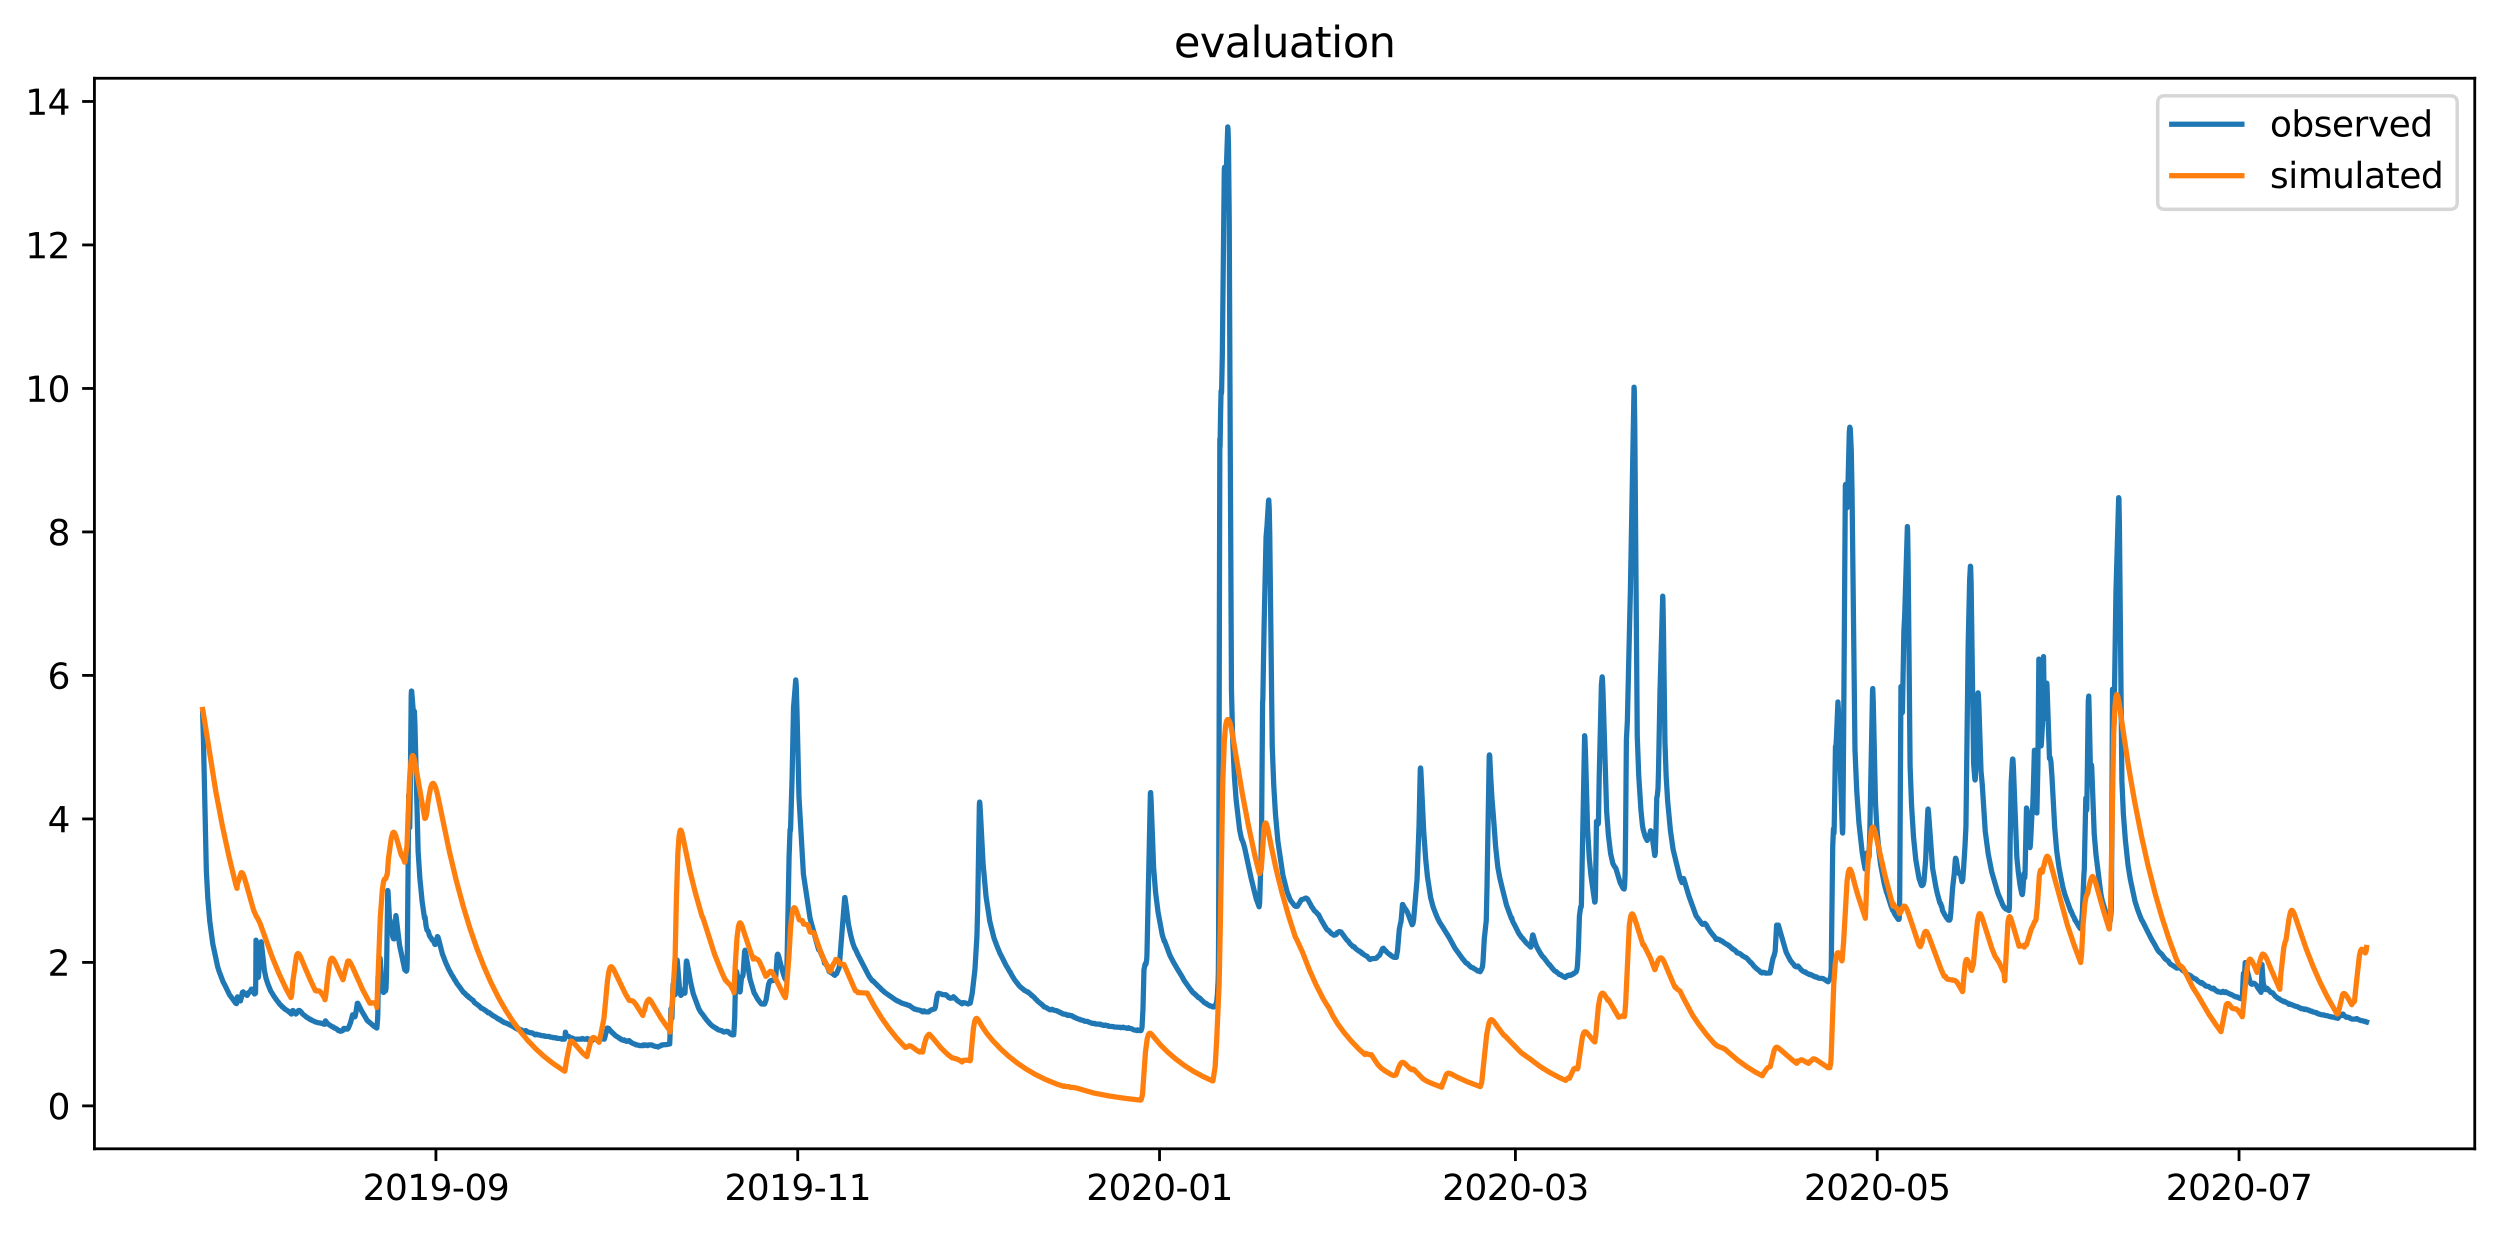 <?xml version="1.0" encoding="utf-8" standalone="no"?>
<!DOCTYPE svg PUBLIC "-//W3C//DTD SVG 1.1//EN"
  "http://www.w3.org/Graphics/SVG/1.1/DTD/svg11.dtd">
<svg xmlns:xlink="http://www.w3.org/1999/xlink" width="712.835pt" height="351.436pt" viewBox="0 0 712.835 351.436" xmlns="http://www.w3.org/2000/svg" version="1.1">
 <defs>
  <style type="text/css">*{stroke-linejoin: round; stroke-linecap: butt}</style>
 </defs>
 <g id="figure_1">
  <g id="patch_1">
   <path d="M 0 351.436 
L 712.835 351.436 
L 712.835 0 
L 0 0 
z
" style="fill: #ffffff"/>
  </g>
  <g id="axes_1">
   <g id="patch_2">
    <path d="M 26.925 327.558 
L 705.635 327.558 
L 705.635 22.318 
L 26.925 22.318 
z
" style="fill: #ffffff"/>
   </g>
   <g id="matplotlib.axis_1">
    <g id="xtick_1">
     <g id="line2d_1">
      <defs>
       <path id="mb88ccc1275" d="M 0 0 
L 0 3.5 
" style="stroke: #000000; stroke-width: 0.8"/>
      </defs>
      <g>
       <use xlink:href="#mb88ccc1275" x="124.296" y="327.558" style="stroke: #000000; stroke-width: 0.8"/>
      </g>
     </g>
     <g id="text_1">
      <!-- 2019-09 -->
      <g transform="translate(103.405 342.157) scale(0.1 -0.1)">
       <defs>
        <path id="DejaVuSans-32" d="M 1228 531 
L 3431 531 
L 3431 0 
L 469 0 
L 469 531 
Q 828 903 1448 1529 
Q 2069 2156 2228 2338 
Q 2531 2678 2651 2914 
Q 2772 3150 2772 3378 
Q 2772 3750 2511 3984 
Q 2250 4219 1831 4219 
Q 1534 4219 1204 4116 
Q 875 4013 500 3803 
L 500 4441 
Q 881 4594 1212 4672 
Q 1544 4750 1819 4750 
Q 2544 4750 2975 4387 
Q 3406 4025 3406 3419 
Q 3406 3131 3298 2873 
Q 3191 2616 2906 2266 
Q 2828 2175 2409 1742 
Q 1991 1309 1228 531 
z
" transform="scale(0.016)"/>
        <path id="DejaVuSans-30" d="M 2034 4250 
Q 1547 4250 1301 3770 
Q 1056 3291 1056 2328 
Q 1056 1369 1301 889 
Q 1547 409 2034 409 
Q 2525 409 2770 889 
Q 3016 1369 3016 2328 
Q 3016 3291 2770 3770 
Q 2525 4250 2034 4250 
z
M 2034 4750 
Q 2819 4750 3233 4129 
Q 3647 3509 3647 2328 
Q 3647 1150 3233 529 
Q 2819 -91 2034 -91 
Q 1250 -91 836 529 
Q 422 1150 422 2328 
Q 422 3509 836 4129 
Q 1250 4750 2034 4750 
z
" transform="scale(0.016)"/>
        <path id="DejaVuSans-31" d="M 794 531 
L 1825 531 
L 1825 4091 
L 703 3866 
L 703 4441 
L 1819 4666 
L 2450 4666 
L 2450 531 
L 3481 531 
L 3481 0 
L 794 0 
L 794 531 
z
" transform="scale(0.016)"/>
        <path id="DejaVuSans-39" d="M 703 97 
L 703 672 
Q 941 559 1184 500 
Q 1428 441 1663 441 
Q 2288 441 2617 861 
Q 2947 1281 2994 2138 
Q 2813 1869 2534 1725 
Q 2256 1581 1919 1581 
Q 1219 1581 811 2004 
Q 403 2428 403 3163 
Q 403 3881 828 4315 
Q 1253 4750 1959 4750 
Q 2769 4750 3195 4129 
Q 3622 3509 3622 2328 
Q 3622 1225 3098 567 
Q 2575 -91 1691 -91 
Q 1453 -91 1209 -44 
Q 966 3 703 97 
z
M 1959 2075 
Q 2384 2075 2632 2365 
Q 2881 2656 2881 3163 
Q 2881 3666 2632 3958 
Q 2384 4250 1959 4250 
Q 1534 4250 1286 3958 
Q 1038 3666 1038 3163 
Q 1038 2656 1286 2365 
Q 1534 2075 1959 2075 
z
" transform="scale(0.016)"/>
        <path id="DejaVuSans-2d" d="M 313 2009 
L 1997 2009 
L 1997 1497 
L 313 1497 
L 313 2009 
z
" transform="scale(0.016)"/>
       </defs>
       <use xlink:href="#DejaVuSans-32"/>
       <use xlink:href="#DejaVuSans-30" x="63.623"/>
       <use xlink:href="#DejaVuSans-31" x="127.246"/>
       <use xlink:href="#DejaVuSans-39" x="190.869"/>
       <use xlink:href="#DejaVuSans-2d" x="254.492"/>
       <use xlink:href="#DejaVuSans-30" x="290.576"/>
       <use xlink:href="#DejaVuSans-39" x="354.199"/>
      </g>
     </g>
    </g>
    <g id="xtick_2">
     <g id="line2d_2">
      <g>
       <use xlink:href="#mb88ccc1275" x="227.46" y="327.558" style="stroke: #000000; stroke-width: 0.8"/>
      </g>
     </g>
     <g id="text_2">
      <!-- 2019-11 -->
      <g transform="translate(206.569 342.157) scale(0.1 -0.1)">
       <use xlink:href="#DejaVuSans-32"/>
       <use xlink:href="#DejaVuSans-30" x="63.623"/>
       <use xlink:href="#DejaVuSans-31" x="127.246"/>
       <use xlink:href="#DejaVuSans-39" x="190.869"/>
       <use xlink:href="#DejaVuSans-2d" x="254.492"/>
       <use xlink:href="#DejaVuSans-31" x="290.576"/>
       <use xlink:href="#DejaVuSans-31" x="354.199"/>
      </g>
     </g>
    </g>
    <g id="xtick_3">
     <g id="line2d_3">
      <g>
       <use xlink:href="#mb88ccc1275" x="330.624" y="327.558" style="stroke: #000000; stroke-width: 0.8"/>
      </g>
     </g>
     <g id="text_3">
      <!-- 2020-01 -->
      <g transform="translate(309.732 342.157) scale(0.1 -0.1)">
       <use xlink:href="#DejaVuSans-32"/>
       <use xlink:href="#DejaVuSans-30" x="63.623"/>
       <use xlink:href="#DejaVuSans-32" x="127.246"/>
       <use xlink:href="#DejaVuSans-30" x="190.869"/>
       <use xlink:href="#DejaVuSans-2d" x="254.492"/>
       <use xlink:href="#DejaVuSans-30" x="290.576"/>
       <use xlink:href="#DejaVuSans-31" x="354.199"/>
      </g>
     </g>
    </g>
    <g id="xtick_4">
     <g id="line2d_4">
      <g>
       <use xlink:href="#mb88ccc1275" x="432.096" y="327.558" style="stroke: #000000; stroke-width: 0.8"/>
      </g>
     </g>
     <g id="text_4">
      <!-- 2020-03 -->
      <g transform="translate(411.205 342.157) scale(0.1 -0.1)">
       <defs>
        <path id="DejaVuSans-33" d="M 2597 2516 
Q 3050 2419 3304 2112 
Q 3559 1806 3559 1356 
Q 3559 666 3084 287 
Q 2609 -91 1734 -91 
Q 1441 -91 1130 -33 
Q 819 25 488 141 
L 488 750 
Q 750 597 1062 519 
Q 1375 441 1716 441 
Q 2309 441 2620 675 
Q 2931 909 2931 1356 
Q 2931 1769 2642 2001 
Q 2353 2234 1838 2234 
L 1294 2234 
L 1294 2753 
L 1863 2753 
Q 2328 2753 2575 2939 
Q 2822 3125 2822 3475 
Q 2822 3834 2567 4026 
Q 2313 4219 1838 4219 
Q 1578 4219 1281 4162 
Q 984 4106 628 3988 
L 628 4550 
Q 988 4650 1302 4700 
Q 1616 4750 1894 4750 
Q 2613 4750 3031 4423 
Q 3450 4097 3450 3541 
Q 3450 3153 3228 2886 
Q 3006 2619 2597 2516 
z
" transform="scale(0.016)"/>
       </defs>
       <use xlink:href="#DejaVuSans-32"/>
       <use xlink:href="#DejaVuSans-30" x="63.623"/>
       <use xlink:href="#DejaVuSans-32" x="127.246"/>
       <use xlink:href="#DejaVuSans-30" x="190.869"/>
       <use xlink:href="#DejaVuSans-2d" x="254.492"/>
       <use xlink:href="#DejaVuSans-30" x="290.576"/>
       <use xlink:href="#DejaVuSans-33" x="354.199"/>
      </g>
     </g>
    </g>
    <g id="xtick_5">
     <g id="line2d_5">
      <g>
       <use xlink:href="#mb88ccc1275" x="535.26" y="327.558" style="stroke: #000000; stroke-width: 0.8"/>
      </g>
     </g>
     <g id="text_5">
      <!-- 2020-05 -->
      <g transform="translate(514.368 342.157) scale(0.1 -0.1)">
       <defs>
        <path id="DejaVuSans-35" d="M 691 4666 
L 3169 4666 
L 3169 4134 
L 1269 4134 
L 1269 2991 
Q 1406 3038 1543 3061 
Q 1681 3084 1819 3084 
Q 2600 3084 3056 2656 
Q 3513 2228 3513 1497 
Q 3513 744 3044 326 
Q 2575 -91 1722 -91 
Q 1428 -91 1123 -41 
Q 819 9 494 109 
L 494 744 
Q 775 591 1075 516 
Q 1375 441 1709 441 
Q 2250 441 2565 725 
Q 2881 1009 2881 1497 
Q 2881 1984 2565 2268 
Q 2250 2553 1709 2553 
Q 1456 2553 1204 2497 
Q 953 2441 691 2322 
L 691 4666 
z
" transform="scale(0.016)"/>
       </defs>
       <use xlink:href="#DejaVuSans-32"/>
       <use xlink:href="#DejaVuSans-30" x="63.623"/>
       <use xlink:href="#DejaVuSans-32" x="127.246"/>
       <use xlink:href="#DejaVuSans-30" x="190.869"/>
       <use xlink:href="#DejaVuSans-2d" x="254.492"/>
       <use xlink:href="#DejaVuSans-30" x="290.576"/>
       <use xlink:href="#DejaVuSans-35" x="354.199"/>
      </g>
     </g>
    </g>
    <g id="xtick_6">
     <g id="line2d_6">
      <g>
       <use xlink:href="#mb88ccc1275" x="638.424" y="327.558" style="stroke: #000000; stroke-width: 0.8"/>
      </g>
     </g>
     <g id="text_6">
      <!-- 2020-07 -->
      <g transform="translate(617.532 342.157) scale(0.1 -0.1)">
       <defs>
        <path id="DejaVuSans-37" d="M 525 4666 
L 3525 4666 
L 3525 4397 
L 1831 0 
L 1172 0 
L 2766 4134 
L 525 4134 
L 525 4666 
z
" transform="scale(0.016)"/>
       </defs>
       <use xlink:href="#DejaVuSans-32"/>
       <use xlink:href="#DejaVuSans-30" x="63.623"/>
       <use xlink:href="#DejaVuSans-32" x="127.246"/>
       <use xlink:href="#DejaVuSans-30" x="190.869"/>
       <use xlink:href="#DejaVuSans-2d" x="254.492"/>
       <use xlink:href="#DejaVuSans-30" x="290.576"/>
       <use xlink:href="#DejaVuSans-37" x="354.199"/>
      </g>
     </g>
    </g>
   </g>
   <g id="matplotlib.axis_2">
    <g id="ytick_1">
     <g id="line2d_7">
      <defs>
       <path id="m84083165c7" d="M 0 0 
L -3.5 0 
" style="stroke: #000000; stroke-width: 0.8"/>
      </defs>
      <g>
       <use xlink:href="#m84083165c7" x="26.925" y="315.328" style="stroke: #000000; stroke-width: 0.8"/>
      </g>
     </g>
     <g id="text_7">
      <!-- 0 -->
      <g transform="translate(13.562 319.127) scale(0.1 -0.1)">
       <use xlink:href="#DejaVuSans-30"/>
      </g>
     </g>
    </g>
    <g id="ytick_2">
     <g id="line2d_8">
      <g>
       <use xlink:href="#m84083165c7" x="26.925" y="274.414" style="stroke: #000000; stroke-width: 0.8"/>
      </g>
     </g>
     <g id="text_8">
      <!-- 2 -->
      <g transform="translate(13.562 278.213) scale(0.1 -0.1)">
       <use xlink:href="#DejaVuSans-32"/>
      </g>
     </g>
    </g>
    <g id="ytick_3">
     <g id="line2d_9">
      <g>
       <use xlink:href="#m84083165c7" x="26.925" y="233.5" style="stroke: #000000; stroke-width: 0.8"/>
      </g>
     </g>
     <g id="text_9">
      <!-- 4 -->
      <g transform="translate(13.562 237.299) scale(0.1 -0.1)">
       <defs>
        <path id="DejaVuSans-34" d="M 2419 4116 
L 825 1625 
L 2419 1625 
L 2419 4116 
z
M 2253 4666 
L 3047 4666 
L 3047 1625 
L 3713 1625 
L 3713 1100 
L 3047 1100 
L 3047 0 
L 2419 0 
L 2419 1100 
L 313 1100 
L 313 1709 
L 2253 4666 
z
" transform="scale(0.016)"/>
       </defs>
       <use xlink:href="#DejaVuSans-34"/>
      </g>
     </g>
    </g>
    <g id="ytick_4">
     <g id="line2d_10">
      <g>
       <use xlink:href="#m84083165c7" x="26.925" y="192.586" style="stroke: #000000; stroke-width: 0.8"/>
      </g>
     </g>
     <g id="text_10">
      <!-- 6 -->
      <g transform="translate(13.562 196.385) scale(0.1 -0.1)">
       <defs>
        <path id="DejaVuSans-36" d="M 2113 2584 
Q 1688 2584 1439 2293 
Q 1191 2003 1191 1497 
Q 1191 994 1439 701 
Q 1688 409 2113 409 
Q 2538 409 2786 701 
Q 3034 994 3034 1497 
Q 3034 2003 2786 2293 
Q 2538 2584 2113 2584 
z
M 3366 4563 
L 3366 3988 
Q 3128 4100 2886 4159 
Q 2644 4219 2406 4219 
Q 1781 4219 1451 3797 
Q 1122 3375 1075 2522 
Q 1259 2794 1537 2939 
Q 1816 3084 2150 3084 
Q 2853 3084 3261 2657 
Q 3669 2231 3669 1497 
Q 3669 778 3244 343 
Q 2819 -91 2113 -91 
Q 1303 -91 875 529 
Q 447 1150 447 2328 
Q 447 3434 972 4092 
Q 1497 4750 2381 4750 
Q 2619 4750 2861 4703 
Q 3103 4656 3366 4563 
z
" transform="scale(0.016)"/>
       </defs>
       <use xlink:href="#DejaVuSans-36"/>
      </g>
     </g>
    </g>
    <g id="ytick_5">
     <g id="line2d_11">
      <g>
       <use xlink:href="#m84083165c7" x="26.925" y="151.672" style="stroke: #000000; stroke-width: 0.8"/>
      </g>
     </g>
     <g id="text_11">
      <!-- 8 -->
      <g transform="translate(13.562 155.472) scale(0.1 -0.1)">
       <defs>
        <path id="DejaVuSans-38" d="M 2034 2216 
Q 1584 2216 1326 1975 
Q 1069 1734 1069 1313 
Q 1069 891 1326 650 
Q 1584 409 2034 409 
Q 2484 409 2743 651 
Q 3003 894 3003 1313 
Q 3003 1734 2745 1975 
Q 2488 2216 2034 2216 
z
M 1403 2484 
Q 997 2584 770 2862 
Q 544 3141 544 3541 
Q 544 4100 942 4425 
Q 1341 4750 2034 4750 
Q 2731 4750 3128 4425 
Q 3525 4100 3525 3541 
Q 3525 3141 3298 2862 
Q 3072 2584 2669 2484 
Q 3125 2378 3379 2068 
Q 3634 1759 3634 1313 
Q 3634 634 3220 271 
Q 2806 -91 2034 -91 
Q 1263 -91 848 271 
Q 434 634 434 1313 
Q 434 1759 690 2068 
Q 947 2378 1403 2484 
z
M 1172 3481 
Q 1172 3119 1398 2916 
Q 1625 2713 2034 2713 
Q 2441 2713 2670 2916 
Q 2900 3119 2900 3481 
Q 2900 3844 2670 4047 
Q 2441 4250 2034 4250 
Q 1625 4250 1398 4047 
Q 1172 3844 1172 3481 
z
" transform="scale(0.016)"/>
       </defs>
       <use xlink:href="#DejaVuSans-38"/>
      </g>
     </g>
    </g>
    <g id="ytick_6">
     <g id="line2d_12">
      <g>
       <use xlink:href="#m84083165c7" x="26.925" y="110.758" style="stroke: #000000; stroke-width: 0.8"/>
      </g>
     </g>
     <g id="text_12">
      <!-- 10 -->
      <g transform="translate(7.2 114.558) scale(0.1 -0.1)">
       <use xlink:href="#DejaVuSans-31"/>
       <use xlink:href="#DejaVuSans-30" x="63.623"/>
      </g>
     </g>
    </g>
    <g id="ytick_7">
     <g id="line2d_13">
      <g>
       <use xlink:href="#m84083165c7" x="26.925" y="69.844" style="stroke: #000000; stroke-width: 0.8"/>
      </g>
     </g>
     <g id="text_13">
      <!-- 12 -->
      <g transform="translate(7.2 73.644) scale(0.1 -0.1)">
       <use xlink:href="#DejaVuSans-31"/>
       <use xlink:href="#DejaVuSans-32" x="63.623"/>
      </g>
     </g>
    </g>
    <g id="ytick_8">
     <g id="line2d_14">
      <g>
       <use xlink:href="#m84083165c7" x="26.925" y="28.93" style="stroke: #000000; stroke-width: 0.8"/>
      </g>
     </g>
     <g id="text_14">
      <!-- 14 -->
      <g transform="translate(7.2 32.73) scale(0.1 -0.1)">
       <use xlink:href="#DejaVuSans-31"/>
       <use xlink:href="#DejaVuSans-34" x="63.623"/>
      </g>
     </g>
    </g>
   </g>
   <g id="line2d_15">
    <path d="M 57.775 203.377 
L 57.987 210.077 
L 58.832 248.229 
L 59.255 256.156 
L 59.819 262.703 
L 60.665 269.095 
L 62.074 275.693 
L 62.426 276.818 
L 63.624 279.989 
L 64.047 280.756 
L 65.527 283.824 
L 65.668 283.927 
L 67.218 286.075 
L 67.429 286.177 
L 67.641 284.387 
L 67.711 284.234 
L 67.782 284.285 
L 67.993 284.847 
L 68.205 284.95 
L 68.557 285.41 
L 68.768 284.643 
L 69.121 282.955 
L 69.332 282.802 
L 69.684 283.211 
L 69.825 283.211 
L 70.037 283.569 
L 70.46 283.824 
L 70.53 283.773 
L 70.882 283.006 
L 71.235 282.904 
L 71.376 282.648 
L 71.657 282.034 
L 71.798 282.034 
L 71.869 282.034 
L 72.574 283.415 
L 72.785 283.006 
L 72.855 283.211 
L 72.926 279.477 
L 72.996 268.073 
L 73.067 270.118 
L 73.278 277.687 
L 73.419 278.506 
L 73.49 278.506 
L 73.631 278.71 
L 73.701 278.454 
L 73.983 273.903 
L 74.053 274.005 
L 74.124 273.903 
L 74.476 268.533 
L 74.547 269.044 
L 75.392 276.767 
L 75.885 279.068 
L 76.379 280.551 
L 76.52 280.909 
L 77.154 282.495 
L 77.999 283.876 
L 78.352 284.438 
L 78.422 284.438 
L 78.634 284.847 
L 78.845 285.103 
L 79.197 285.614 
L 79.479 285.87 
L 79.691 286.279 
L 79.832 286.382 
L 80.113 286.688 
L 80.184 286.688 
L 80.466 287.098 
L 80.748 287.2 
L 81.171 287.711 
L 81.382 287.813 
L 81.523 287.916 
L 81.664 287.967 
L 81.875 288.12 
L 82.016 288.223 
L 82.157 288.325 
L 82.228 288.325 
L 82.368 288.529 
L 82.439 288.529 
L 82.65 288.734 
L 83.073 289.143 
L 83.285 288.325 
L 83.496 288.12 
L 83.637 288.223 
L 84.342 289.143 
L 84.482 289.041 
L 85.117 288.12 
L 85.187 288.171 
L 85.399 288.12 
L 85.61 288.325 
L 85.751 288.427 
L 85.962 288.734 
L 86.033 288.734 
L 86.244 289.092 
L 87.16 289.808 
L 87.301 289.961 
L 87.442 290.064 
L 87.583 290.166 
L 87.724 290.166 
L 87.935 290.371 
L 88.076 290.422 
L 88.217 290.575 
L 88.429 290.575 
L 88.57 290.78 
L 88.781 290.78 
L 88.992 290.984 
L 89.345 291.087 
L 89.486 291.189 
L 89.697 291.24 
L 89.908 291.393 
L 90.402 291.496 
L 90.543 291.598 
L 91.459 291.7 
L 91.6 291.803 
L 92.093 291.803 
L 92.234 292.007 
L 92.586 292.058 
L 92.798 291.087 
L 92.868 291.189 
L 93.502 291.956 
L 94.841 292.825 
L 95.052 292.825 
L 95.193 293.03 
L 95.475 293.132 
L 95.616 293.235 
L 95.828 293.286 
L 95.969 293.439 
L 96.18 293.49 
L 96.462 293.848 
L 96.814 293.848 
L 97.026 294.053 
L 97.519 293.951 
L 97.66 293.848 
L 97.73 293.848 
L 98.012 293.235 
L 98.364 293.235 
L 98.505 293.439 
L 98.717 293.337 
L 98.787 293.286 
L 98.928 293.439 
L 99.069 293.439 
L 99.21 293.235 
L 99.281 293.235 
L 99.915 291.7 
L 100.549 289.348 
L 100.831 289.757 
L 100.972 289.859 
L 101.113 289.961 
L 101.254 289.859 
L 101.395 289.194 
L 101.888 286.075 
L 102.029 286.075 
L 103.227 288.478 
L 103.297 288.529 
L 103.579 289.041 
L 104.284 290.217 
L 104.706 290.984 
L 104.777 290.984 
L 104.918 291.189 
L 105.059 291.291 
L 105.2 291.393 
L 105.27 291.393 
L 105.411 291.598 
L 105.975 292.007 
L 106.116 292.212 
L 106.257 292.314 
L 106.398 292.416 
L 106.468 292.416 
L 106.609 292.621 
L 106.75 292.621 
L 106.961 292.825 
L 107.102 292.877 
L 107.243 293.03 
L 107.455 293.132 
L 107.666 290.575 
L 107.737 288.632 
L 107.877 278.608 
L 107.948 279.426 
L 108.018 280.142 
L 108.089 279.733 
L 108.371 273.238 
L 108.441 273.852 
L 108.794 279.017 
L 109.075 281.574 
L 109.287 282.904 
L 109.357 283.006 
L 109.639 282.29 
L 109.851 282.597 
L 109.921 282.546 
L 110.062 281.881 
L 110.203 278.045 
L 110.555 253.906 
L 110.626 254.059 
L 110.767 256.719 
L 111.049 262.038 
L 111.189 262.242 
L 111.401 263.419 
L 111.965 267.05 
L 112.176 267.663 
L 112.387 267.715 
L 112.458 267.357 
L 112.881 261.066 
L 112.951 261.373 
L 113.303 264.39 
L 113.938 269.556 
L 115.417 276.511 
L 115.629 276.716 
L 115.84 276.92 
L 115.981 276.716 
L 116.052 276.153 
L 116.122 273.391 
L 116.545 226.698 
L 116.686 231.71 
L 116.827 236.006 
L 116.968 225.88 
L 117.25 198.212 
L 117.32 197.036 
L 117.391 197.087 
L 117.884 203.326 
L 117.954 203.275 
L 118.095 202.712 
L 118.166 202.866 
L 118.307 206.497 
L 119.223 242.859 
L 119.716 250.377 
L 120.35 256.923 
L 120.773 259.941 
L 121.055 261.833 
L 121.196 261.475 
L 121.478 263.981 
L 121.759 265.209 
L 121.83 265.157 
L 122.112 265.567 
L 122.464 266.794 
L 122.887 267.459 
L 122.957 267.459 
L 123.239 268.073 
L 123.521 268.073 
L 124.014 269.3 
L 124.226 269.249 
L 124.437 268.175 
L 124.719 267.05 
L 124.86 267.152 
L 125.071 267.817 
L 126.128 271.959 
L 127.185 274.721 
L 127.397 275.13 
L 127.89 276.255 
L 128.102 276.664 
L 128.383 277.176 
L 128.665 277.687 
L 128.877 278.096 
L 129.088 278.352 
L 129.722 279.528 
L 129.793 279.528 
L 130.356 280.551 
L 130.497 280.654 
L 132.189 283.006 
L 132.259 283.006 
L 132.47 283.211 
L 132.541 283.211 
L 132.823 283.62 
L 132.964 283.62 
L 133.246 284.029 
L 133.457 284.029 
L 133.739 284.438 
L 134.021 284.54 
L 134.303 284.847 
L 134.444 284.95 
L 134.584 285.052 
L 134.655 285.052 
L 134.866 285.256 
L 134.937 285.256 
L 135.219 285.819 
L 136.698 286.893 
L 136.839 287.098 
L 136.91 287.098 
L 137.192 287.455 
L 137.403 287.507 
L 137.615 287.609 
L 137.756 287.711 
L 137.967 287.813 
L 138.108 287.916 
L 138.249 288.018 
L 138.46 288.171 
L 138.531 288.171 
L 138.672 288.325 
L 138.742 288.325 
L 138.883 288.529 
L 139.094 288.581 
L 139.165 288.785 
L 139.235 288.734 
L 139.588 288.785 
L 139.94 289.143 
L 140.081 289.245 
L 140.222 289.348 
L 140.292 289.348 
L 140.433 289.552 
L 140.574 289.552 
L 140.786 289.757 
L 140.997 289.808 
L 141.208 289.961 
L 141.349 290.013 
L 141.49 290.166 
L 141.631 290.217 
L 141.772 290.371 
L 141.913 290.371 
L 142.054 290.575 
L 142.265 290.575 
L 142.477 290.78 
L 142.688 290.78 
L 142.829 290.984 
L 142.97 291.035 
L 143.111 291.189 
L 143.322 291.24 
L 143.463 291.393 
L 143.675 291.445 
L 143.816 291.598 
L 144.238 291.7 
L 144.52 291.803 
L 144.661 291.854 
L 144.873 292.007 
L 145.084 292.007 
L 145.295 292.212 
L 145.577 292.212 
L 145.718 292.416 
L 146 292.519 
L 146.141 292.621 
L 146.352 292.723 
L 146.493 292.825 
L 146.564 292.825 
L 146.775 293.03 
L 146.987 293.132 
L 147.128 293.235 
L 147.409 293.235 
L 147.48 293.439 
L 147.55 293.337 
L 147.832 293.439 
L 148.114 293.439 
L 148.255 293.644 
L 148.678 293.644 
L 148.819 293.848 
L 148.96 293.899 
L 149.242 294.257 
L 149.383 294.257 
L 149.453 294.257 
L 149.735 293.899 
L 149.946 293.848 
L 150.087 294.053 
L 150.299 294.257 
L 150.862 294.309 
L 151.074 294.462 
L 151.215 294.462 
L 151.778 294.513 
L 151.919 294.667 
L 152.201 294.769 
L 152.342 294.871 
L 152.413 294.871 
L 152.554 295.076 
L 152.976 294.871 
L 153.117 294.922 
L 153.258 295.076 
L 153.399 295.025 
L 153.611 295.076 
L 154.033 295.127 
L 154.245 295.28 
L 155.161 295.331 
L 155.302 295.485 
L 156.641 295.536 
L 156.782 295.689 
L 157.627 295.792 
L 157.768 295.894 
L 157.909 295.843 
L 158.12 295.894 
L 158.543 295.894 
L 158.684 296.047 
L 160.023 296.15 
L 160.164 296.303 
L 160.939 296.303 
L 161.08 295.894 
L 161.221 294.309 
L 161.291 294.564 
L 161.503 295.229 
L 161.996 295.485 
L 162.208 295.536 
L 162.348 295.689 
L 162.489 295.792 
L 162.63 295.894 
L 163.265 295.996 
L 163.405 296.099 
L 163.617 296.201 
L 163.758 296.303 
L 165.801 296.303 
L 166.013 296.099 
L 166.295 296.201 
L 166.577 296.303 
L 167.281 296.303 
L 167.422 296.099 
L 167.563 296.303 
L 167.704 296.405 
L 167.845 296.508 
L 167.986 296.303 
L 168.197 296.508 
L 168.409 296.559 
L 168.55 296.712 
L 168.831 296.661 
L 168.972 296.508 
L 169.184 296.405 
L 169.395 296.252 
L 169.536 296.303 
L 169.677 296.303 
L 169.888 296.354 
L 170.1 296.508 
L 171.227 296.457 
L 171.439 296.252 
L 171.509 296.303 
L 171.721 295.945 
L 171.932 296.15 
L 172.073 295.996 
L 172.284 296.303 
L 172.355 296.201 
L 173.13 293.132 
L 173.271 293.132 
L 173.412 293.235 
L 173.553 293.235 
L 173.694 293.439 
L 173.905 293.695 
L 174.187 294.053 
L 174.257 294.053 
L 174.539 294.462 
L 174.68 294.462 
L 175.033 294.871 
L 175.103 294.871 
L 175.385 295.229 
L 176.442 295.894 
L 176.512 295.894 
L 176.653 296.099 
L 176.865 296.15 
L 177.006 296.303 
L 177.147 296.303 
L 177.287 296.508 
L 177.781 296.559 
L 177.851 296.661 
L 177.922 296.61 
L 177.992 296.508 
L 178.204 296.712 
L 178.344 296.712 
L 178.556 296.917 
L 179.19 296.866 
L 179.261 296.712 
L 179.331 296.815 
L 179.402 296.712 
L 179.472 296.763 
L 179.754 297.121 
L 179.895 297.121 
L 180.036 297.326 
L 180.247 297.377 
L 180.459 297.531 
L 180.811 297.633 
L 180.952 297.735 
L 181.304 297.786 
L 181.375 297.94 
L 181.445 297.889 
L 181.656 297.94 
L 182.079 298.042 
L 182.361 298.144 
L 183.207 298.144 
L 183.348 297.94 
L 183.559 298.144 
L 183.7 298.093 
L 183.841 297.94 
L 184.405 297.991 
L 184.546 298.144 
L 184.757 298.144 
L 184.968 297.94 
L 185.884 297.94 
L 186.096 298.144 
L 186.589 298.247 
L 186.73 298.349 
L 187.576 298.451 
L 187.646 298.553 
L 187.858 298.349 
L 188.139 298.298 
L 188.351 298.144 
L 188.562 298.144 
L 188.703 297.94 
L 190.183 297.837 
L 190.465 297.735 
L 190.958 297.684 
L 191.31 287.66 
L 191.381 288.427 
L 191.592 290.319 
L 191.733 286.024 
L 191.945 280.602 
L 192.226 282.392 
L 192.367 283.006 
L 192.508 283.62 
L 192.649 282.648 
L 193.072 273.749 
L 193.143 274.312 
L 193.847 282.955 
L 194.129 283.824 
L 194.27 283.722 
L 194.834 282.239 
L 194.904 282.239 
L 195.257 283.211 
L 195.327 283.006 
L 195.468 279.477 
L 195.679 274.414 
L 195.75 274.005 
L 195.82 274.056 
L 196.173 275.948 
L 196.877 279.886 
L 197.652 283.313 
L 199.203 287.507 
L 199.555 288.171 
L 199.907 288.734 
L 200.189 289.041 
L 201.599 290.984 
L 201.669 290.984 
L 201.951 291.393 
L 202.021 291.393 
L 202.303 291.803 
L 202.374 291.803 
L 202.515 292.007 
L 202.797 292.263 
L 202.937 292.416 
L 203.008 292.416 
L 203.219 292.621 
L 203.36 292.723 
L 203.501 292.825 
L 203.642 292.825 
L 203.854 293.03 
L 203.994 293.081 
L 204.135 293.235 
L 204.347 293.235 
L 204.488 293.439 
L 204.629 293.49 
L 204.77 293.644 
L 205.333 293.746 
L 205.474 293.848 
L 205.756 293.848 
L 205.968 294.053 
L 206.108 294.053 
L 206.32 294.257 
L 206.954 294.206 
L 207.095 294.053 
L 207.659 294.155 
L 208.082 294.667 
L 208.152 294.667 
L 208.363 294.871 
L 208.645 294.922 
L 208.716 295.076 
L 208.786 294.973 
L 208.927 295.076 
L 209.209 295.076 
L 209.35 292.979 
L 209.491 290.115 
L 209.773 277.227 
L 209.843 276.869 
L 209.914 277.074 
L 209.984 277.176 
L 210.055 277.074 
L 210.196 278.045 
L 210.477 280.807 
L 210.971 282.853 
L 211.041 282.75 
L 211.182 281.165 
L 211.464 278.506 
L 211.534 278.403 
L 211.605 278.506 
L 211.675 278.454 
L 211.746 278.403 
L 211.887 277.79 
L 212.098 274.619 
L 212.31 271.294 
L 212.451 270.936 
L 212.591 271.55 
L 213.86 279.222 
L 215.058 283.211 
L 215.128 283.211 
L 215.974 284.796 
L 216.96 286.126 
L 217.031 286.126 
L 217.172 286.279 
L 218.017 286.279 
L 218.44 285.103 
L 219.145 280.705 
L 219.497 279.784 
L 219.92 279.528 
L 220.131 279.631 
L 220.272 279.528 
L 220.977 279.528 
L 221.118 279.119 
L 221.259 277.687 
L 221.611 272.317 
L 221.752 272.062 
L 221.823 272.113 
L 222.034 272.726 
L 222.88 276 
L 223.443 277.943 
L 223.866 279.119 
L 224.007 279.273 
L 224.148 278.915 
L 224.289 277.994 
L 224.43 273.238 
L 224.994 244.291 
L 225.276 236.518 
L 225.346 236.927 
L 225.416 236.313 
L 225.839 222.198 
L 226.262 201.741 
L 226.896 193.865 
L 227.037 195.45 
L 227.249 202.866 
L 227.812 227.159 
L 229.081 249.252 
L 230.772 260.503 
L 230.983 261.867 
L 233.309 270.425 
L 233.45 270.834 
L 233.52 270.578 
L 233.591 270.732 
L 233.872 271.294 
L 234.366 272.471 
L 234.648 273.033 
L 235 274.005 
L 235.07 274.619 
L 235.282 274.414 
L 235.564 275.028 
L 235.634 275.028 
L 236.057 275.948 
L 236.198 276.255 
L 236.409 277.005 
L 236.621 277.125 
L 236.691 277.074 
L 236.832 277.278 
L 236.973 277.278 
L 237.184 277.483 
L 237.325 277.534 
L 237.466 277.687 
L 237.678 277.738 
L 237.889 278.045 
L 237.96 277.943 
L 238.03 278.096 
L 238.101 277.994 
L 238.382 277.687 
L 238.523 277.636 
L 239.298 275.795 
L 239.51 273.05 
L 240.849 255.952 
L 240.919 255.901 
L 241.201 257.844 
L 241.906 263.47 
L 242.54 266.538 
L 242.963 268.226 
L 243.174 268.942 
L 243.667 270.323 
L 243.879 270.596 
L 244.583 272.164 
L 247.754 278.301 
L 247.895 278.506 
L 248.177 278.915 
L 248.389 279.17 
L 248.741 279.682 
L 248.812 279.631 
L 248.952 279.733 
L 249.023 279.733 
L 249.305 280.091 
L 249.798 280.551 
L 250.15 280.96 
L 250.221 280.96 
L 250.362 281.165 
L 250.503 281.267 
L 250.785 281.523 
L 251.066 281.779 
L 251.348 282.188 
L 251.56 282.29 
L 251.842 282.597 
L 251.912 282.597 
L 252.053 282.802 
L 255.576 285.256 
L 255.858 285.359 
L 255.929 285.461 
L 255.999 285.41 
L 256.492 285.666 
L 256.633 285.717 
L 256.774 285.87 
L 256.986 285.921 
L 257.197 286.075 
L 257.62 286.126 
L 257.831 286.279 
L 258.395 286.382 
L 258.465 286.484 
L 258.536 286.433 
L 259.029 286.688 
L 259.311 286.688 
L 259.522 286.893 
L 260.791 287.762 
L 261.002 287.711 
L 261.425 287.916 
L 262.2 288.018 
L 262.341 288.12 
L 262.553 288.12 
L 262.694 288.325 
L 262.905 288.376 
L 263.116 288.529 
L 263.469 288.223 
L 263.539 288.325 
L 263.821 288.427 
L 263.962 288.529 
L 264.808 288.529 
L 264.948 288.325 
L 265.089 288.274 
L 265.23 288.12 
L 265.371 288.069 
L 265.583 287.916 
L 266.005 287.813 
L 266.287 287.711 
L 266.499 287.66 
L 266.71 287.2 
L 266.992 285.256 
L 267.274 283.671 
L 267.556 283.211 
L 268.049 283.313 
L 268.331 283.415 
L 268.613 283.518 
L 268.754 283.62 
L 269.67 283.62 
L 269.811 283.824 
L 269.952 283.824 
L 270.163 284.029 
L 270.515 284.438 
L 270.797 284.489 
L 270.938 284.643 
L 271.713 284.54 
L 271.854 284.182 
L 272.418 284.694 
L 272.911 285.256 
L 274.321 286.228 
L 274.602 285.87 
L 275.237 285.972 
L 275.518 286.075 
L 275.871 286.177 
L 276.012 286.279 
L 276.435 286.075 
L 276.646 286.024 
L 277.21 283.262 
L 277.985 276.46 
L 278.549 267.05 
L 278.76 259.225 
L 279.253 229.358 
L 279.324 228.693 
L 279.394 229.051 
L 279.606 232.784 
L 280.31 246.286 
L 281.156 255.645 
L 282.213 262.651 
L 283.411 267.459 
L 284.468 270.272 
L 284.679 270.732 
L 285.172 271.959 
L 285.313 272.164 
L 286.793 275.13 
L 287.427 276.204 
L 287.921 277.074 
L 287.991 277.074 
L 288.343 277.79 
L 288.837 278.659 
L 288.907 278.71 
L 289.119 279.119 
L 289.26 279.324 
L 290.035 280.347 
L 290.105 280.347 
L 290.317 280.756 
L 290.387 280.756 
L 290.669 281.165 
L 291.515 281.881 
L 291.655 281.983 
L 291.796 282.086 
L 292.078 282.392 
L 292.36 282.495 
L 292.572 282.648 
L 292.924 282.802 
L 293.065 282.802 
L 293.135 283.006 
L 293.206 282.955 
L 293.84 283.466 
L 294.122 283.824 
L 294.263 283.824 
L 294.404 284.029 
L 294.474 284.029 
L 294.686 284.234 
L 294.967 284.438 
L 295.179 284.796 
L 295.531 285.052 
L 295.743 285.359 
L 296.94 286.33 
L 297.081 286.484 
L 297.152 286.484 
L 297.363 286.688 
L 297.716 287.098 
L 298.138 287.2 
L 298.984 287.711 
L 299.195 287.813 
L 299.336 287.916 
L 299.83 287.916 
L 299.971 287.762 
L 300.111 287.916 
L 300.534 288.018 
L 300.816 288.12 
L 301.309 288.171 
L 301.45 288.325 
L 301.732 288.376 
L 301.873 288.529 
L 302.085 288.529 
L 302.296 288.734 
L 302.507 288.734 
L 302.719 288.939 
L 302.86 288.939 
L 303.071 289.143 
L 303.917 289.194 
L 303.987 289.348 
L 304.058 289.297 
L 304.48 289.552 
L 304.833 289.399 
L 304.974 289.552 
L 305.608 289.603 
L 305.749 289.757 
L 305.96 289.808 
L 306.101 289.961 
L 306.242 289.961 
L 306.454 290.166 
L 306.806 290.217 
L 306.947 290.371 
L 307.299 290.473 
L 307.44 290.575 
L 307.863 290.626 
L 308.004 290.78 
L 308.568 290.882 
L 308.849 290.984 
L 309.061 291.035 
L 309.272 291.189 
L 310.118 291.24 
L 310.329 291.393 
L 310.611 291.496 
L 310.893 291.598 
L 311.245 291.7 
L 311.386 291.803 
L 312.161 291.803 
L 312.232 291.956 
L 312.302 291.905 
L 312.584 292.007 
L 313.641 292.007 
L 313.782 292.161 
L 313.853 292.058 
L 313.993 292.212 
L 314.487 292.263 
L 314.698 292.416 
L 315.121 292.314 
L 315.191 292.263 
L 315.403 292.416 
L 315.896 292.416 
L 316.037 292.621 
L 317.517 292.723 
L 317.658 292.825 
L 319.419 292.928 
L 319.56 293.03 
L 320.124 292.928 
L 320.265 292.877 
L 320.476 293.03 
L 320.617 293.03 
L 321.322 293.132 
L 321.463 293.235 
L 321.674 293.183 
L 321.815 293.03 
L 322.027 293.235 
L 322.731 293.337 
L 322.872 293.439 
L 323.084 293.541 
L 323.225 293.644 
L 323.859 293.746 
L 324.141 293.848 
L 324.352 293.644 
L 324.493 293.746 
L 324.775 293.848 
L 325.339 293.848 
L 325.621 293.03 
L 325.902 287.711 
L 326.184 276.511 
L 326.537 274.823 
L 326.678 275.028 
L 326.748 274.926 
L 326.959 273.596 
L 327.03 272.471 
L 327.735 239.433 
L 328.016 226.136 
L 328.087 225.982 
L 328.228 228.591 
L 328.932 247.309 
L 329.496 254.469 
L 330.201 260.094 
L 331.399 266.538 
L 331.963 268.379 
L 332.033 268.226 
L 333.583 272.42 
L 334.57 274.312 
L 335.134 275.284 
L 335.768 276.409 
L 335.838 276.46 
L 336.12 276.971 
L 336.825 278.096 
L 337.036 278.454 
L 337.389 279.119 
L 337.67 279.631 
L 339.643 282.392 
L 339.714 282.392 
L 339.925 282.802 
L 340.066 282.904 
L 340.348 283.211 
L 340.56 283.262 
L 340.841 283.62 
L 340.912 283.62 
L 341.053 283.824 
L 341.123 283.824 
L 341.335 284.029 
L 341.687 284.438 
L 341.969 284.489 
L 342.11 284.643 
L 342.18 284.643 
L 342.462 285.001 
L 343.096 285.563 
L 343.378 285.87 
L 343.59 285.972 
L 343.731 286.075 
L 343.942 286.126 
L 344.083 286.279 
L 344.153 286.279 
L 344.365 286.484 
L 344.788 286.688 
L 344.928 286.74 
L 344.999 286.842 
L 345.069 286.791 
L 345.351 286.893 
L 345.563 286.944 
L 345.774 287.098 
L 346.338 287.098 
L 346.902 285.768 
L 347.113 283.722 
L 347.324 279.733 
L 347.395 277.074 
L 347.465 267.101 
L 347.818 125.232 
L 347.888 127.329 
L 348.029 117.765 
L 348.17 111.474 
L 348.24 112.241 
L 348.311 111.832 
L 348.522 101.45 
L 349.086 48.416 
L 349.157 47.7 
L 349.297 48.876 
L 349.509 51.331 
L 349.579 50.922 
L 349.791 44.58 
L 350.073 36.193 
L 350.143 36.653 
L 350.284 41.307 
L 350.495 62.838 
L 350.777 125.181 
L 351.13 196.575 
L 351.482 211.049 
L 351.975 221.533 
L 352.468 228.079 
L 353.455 236.569 
L 354.019 239.279 
L 354.089 239.279 
L 354.512 240.404 
L 354.935 241.939 
L 356.274 248.229 
L 356.767 250.531 
L 358.176 256.259 
L 359.022 258.56 
L 359.163 257.486 
L 359.304 252.883 
L 359.586 243.831 
L 359.727 235.29 
L 360.008 200.411 
L 360.079 199.388 
L 360.431 178.829 
L 360.995 153.155 
L 361.277 149.831 
L 361.7 142.774 
L 361.77 142.569 
L 361.911 145.28 
L 362.052 152.593 
L 362.757 212.736 
L 363.179 223.732 
L 363.673 232.068 
L 364.377 239.944 
L 365.787 249.508 
L 366.985 254.264 
L 367.901 256.617 
L 369.169 258.304 
L 369.521 258.458 
L 369.944 258.407 
L 370.649 257.23 
L 371.072 256.514 
L 371.565 256.412 
L 371.988 256.207 
L 372.27 256.156 
L 372.34 256.054 
L 372.411 256.105 
L 372.692 256.207 
L 372.904 256.463 
L 373.609 257.793 
L 373.679 257.844 
L 374.031 258.611 
L 374.243 258.816 
L 374.736 259.634 
L 375.37 260.197 
L 375.793 260.708 
L 375.934 260.759 
L 376.85 262.549 
L 376.991 262.754 
L 377.343 263.367 
L 377.555 263.777 
L 377.696 263.981 
L 378.189 264.799 
L 378.541 265.209 
L 378.682 265.209 
L 378.894 265.413 
L 378.964 265.413 
L 379.105 265.618 
L 379.316 265.873 
L 379.669 266.231 
L 380.092 266.436 
L 380.162 266.436 
L 380.303 266.641 
L 380.444 266.641 
L 380.796 266.538 
L 380.937 266.436 
L 381.008 266.436 
L 381.289 265.925 
L 381.36 265.976 
L 381.501 265.822 
L 381.642 265.771 
L 381.853 265.618 
L 382.346 265.72 
L 384.108 268.124 
L 384.179 268.124 
L 384.32 268.277 
L 384.39 268.277 
L 384.813 268.942 
L 385.236 269.402 
L 385.658 269.709 
L 385.729 269.914 
L 385.799 269.862 
L 385.87 269.965 
L 385.94 269.914 
L 386.152 269.965 
L 386.504 270.476 
L 387.632 271.294 
L 387.702 271.192 
L 387.984 271.499 
L 388.195 271.55 
L 388.266 271.806 
L 388.336 271.755 
L 388.477 271.806 
L 388.829 272.164 
L 389.534 272.573 
L 389.746 272.624 
L 390.027 272.982 
L 390.239 273.187 
L 390.38 273.391 
L 390.521 273.494 
L 390.662 273.596 
L 391.155 273.34 
L 392.212 273.289 
L 392.353 273.187 
L 392.494 273.187 
L 392.776 272.829 
L 393.339 272.368 
L 393.621 271.806 
L 393.833 271.346 
L 394.185 270.527 
L 394.326 270.425 
L 394.467 270.374 
L 395.101 271.192 
L 395.171 271.141 
L 395.453 271.499 
L 395.735 271.755 
L 395.947 271.959 
L 396.017 271.959 
L 396.228 272.164 
L 396.369 272.164 
L 396.51 272.42 
L 396.581 272.368 
L 396.792 272.573 
L 396.863 272.573 
L 397.074 272.778 
L 397.497 272.982 
L 398.131 272.982 
L 398.483 271.039 
L 398.977 265.055 
L 399.399 262.958 
L 399.47 262.907 
L 399.611 261.322 
L 399.893 257.895 
L 399.963 257.895 
L 400.597 259.071 
L 400.738 259.174 
L 401.302 260.094 
L 402.641 263.674 
L 402.852 263.419 
L 403.064 262.396 
L 404.05 250.684 
L 404.614 235.444 
L 404.966 219.436 
L 405.037 218.976 
L 405.107 219.283 
L 405.319 223.579 
L 405.953 237.182 
L 406.517 245.007 
L 407.01 249.968 
L 407.926 255.952 
L 408.631 258.611 
L 409.194 260.094 
L 409.899 261.833 
L 410.181 262.345 
L 410.533 263.061 
L 411.661 264.799 
L 411.943 265.311 
L 413.07 267.101 
L 413.704 268.226 
L 413.916 268.635 
L 414.198 269.147 
L 414.832 270.323 
L 414.973 270.527 
L 417.228 273.647 
L 417.298 273.647 
L 417.65 274.158 
L 418.073 274.619 
L 418.214 274.619 
L 418.426 274.721 
L 418.848 275.232 
L 418.989 275.335 
L 419.271 275.642 
L 419.342 275.642 
L 419.553 275.846 
L 419.905 275.897 
L 420.117 276.051 
L 421.103 276.664 
L 421.244 276.716 
L 421.315 276.869 
L 421.385 276.767 
L 421.526 276.767 
L 421.949 276.869 
L 422.019 277.074 
L 422.09 276.971 
L 422.513 276.204 
L 422.724 275.539 
L 422.865 274.056 
L 423.217 267.766 
L 423.781 262.498 
L 423.992 253.037 
L 424.627 215.549 
L 424.697 215.242 
L 424.768 215.549 
L 425.049 221.533 
L 425.402 227.568 
L 425.825 232.835 
L 426.459 241.478 
L 427.093 247.36 
L 427.657 250.377 
L 428.291 253.037 
L 429.559 258.1 
L 430.969 261.935 
L 431.039 261.68 
L 431.251 262.549 
L 431.532 263.163 
L 431.673 263.367 
L 433.153 266.334 
L 433.435 266.641 
L 433.787 267.203 
L 434.069 267.459 
L 434.21 267.663 
L 434.281 267.663 
L 434.492 268.021 
L 434.774 268.328 
L 435.056 268.686 
L 435.338 268.993 
L 435.62 269.249 
L 436.254 269.811 
L 436.465 270.067 
L 436.606 269.811 
L 436.817 267.817 
L 437.029 266.589 
L 437.099 266.589 
L 437.734 268.737 
L 438.156 269.914 
L 438.931 271.346 
L 439.002 271.397 
L 439.284 271.959 
L 439.354 271.959 
L 439.636 272.471 
L 440.059 272.982 
L 440.2 273.033 
L 440.411 273.34 
L 441.68 275.028 
L 441.821 275.028 
L 442.032 275.386 
L 442.314 275.642 
L 442.525 276.051 
L 442.666 276.102 
L 442.948 276.46 
L 443.3 276.869 
L 443.582 276.971 
L 443.723 277.074 
L 443.794 277.074 
L 443.935 277.278 
L 444.498 277.687 
L 444.639 277.892 
L 445.062 277.943 
L 445.274 278.148 
L 445.908 278.506 
L 446.119 278.608 
L 446.26 278.71 
L 446.331 278.71 
L 446.471 278.506 
L 446.683 278.454 
L 446.894 278.148 
L 446.965 278.199 
L 447.388 278.148 
L 447.458 277.994 
L 447.528 278.096 
L 447.881 278.096 
L 448.092 277.892 
L 448.374 277.841 
L 448.515 277.687 
L 448.585 277.687 
L 448.656 277.534 
L 448.726 277.636 
L 449.431 277.074 
L 449.642 276.409 
L 449.783 275.335 
L 450.065 270.067 
L 450.347 261.219 
L 450.699 258.56 
L 450.84 258.662 
L 450.911 257.997 
L 451.122 246.286 
L 451.827 209.77 
L 451.897 210.077 
L 452.109 215.856 
L 452.673 236.466 
L 453.166 244.803 
L 453.659 249.815 
L 454.716 257.23 
L 454.787 257.179 
L 454.857 256.463 
L 454.927 254.264 
L 455.209 234.216 
L 455.35 235.239 
L 455.562 234.881 
L 455.632 234.779 
L 455.703 234.932 
L 455.773 234.37 
L 455.984 221.789 
L 456.619 195.143 
L 456.83 192.995 
L 456.901 193.405 
L 457.042 196.473 
L 458.099 231.148 
L 458.592 237.95 
L 459.226 243.32 
L 459.86 246.132 
L 460.072 246.593 
L 460.424 247.206 
L 460.565 247.309 
L 460.776 247.718 
L 461.974 251.707 
L 462.82 253.343 
L 462.961 253.395 
L 463.102 253.497 
L 463.243 252.321 
L 463.384 248.741 
L 463.524 236.16 
L 463.736 211.1 
L 464.018 205.576 
L 464.652 178.011 
L 464.863 169.214 
L 465.92 110.4 
L 465.991 111.321 
L 466.132 121.243 
L 466.836 209.924 
L 467.259 221.175 
L 467.893 231.045 
L 468.316 235.341 
L 468.528 236.518 
L 469.091 238.512 
L 469.373 239.075 
L 469.655 239.637 
L 469.796 239.279 
L 470.007 239.024 
L 470.078 239.024 
L 470.219 238.614 
L 470.642 236.876 
L 470.783 237.029 
L 471.064 238.461 
L 471.84 243.933 
L 471.981 243.268 
L 472.121 238.666 
L 472.403 227.465 
L 472.544 226.903 
L 472.756 224.806 
L 472.897 219.896 
L 473.319 197.291 
L 474.095 169.981 
L 474.165 171.158 
L 474.306 179.443 
L 474.729 211.509 
L 475.081 221.431 
L 475.504 228.386 
L 476.279 236.671 
L 477.054 242.194 
L 479.027 250.326 
L 479.239 250.786 
L 479.38 251.144 
L 479.591 251.656 
L 479.661 251.605 
L 479.732 251.554 
L 480.014 250.48 
L 480.084 250.531 
L 481.564 255.491 
L 483.608 261.117 
L 485.228 263.367 
L 485.369 263.419 
L 485.51 263.572 
L 485.722 263.47 
L 486.074 263.265 
L 486.356 263.521 
L 486.567 263.777 
L 486.779 264.186 
L 486.99 264.595 
L 487.131 264.799 
L 487.554 265.464 
L 488.611 266.845 
L 488.681 266.845 
L 488.893 267.152 
L 489.315 267.868 
L 489.386 267.766 
L 489.527 267.663 
L 489.809 267.766 
L 489.879 267.868 
L 489.95 267.817 
L 490.161 267.868 
L 490.372 267.97 
L 490.654 268.277 
L 491.077 268.328 
L 491.429 268.686 
L 492.416 269.3 
L 492.698 269.402 
L 492.98 269.709 
L 493.121 269.709 
L 493.332 269.914 
L 493.684 270.323 
L 493.825 270.323 
L 494.037 270.63 
L 494.319 270.681 
L 494.6 270.936 
L 494.741 270.988 
L 495.023 271.346 
L 495.094 271.346 
L 495.305 271.704 
L 495.376 271.601 
L 495.587 271.755 
L 496.01 271.857 
L 496.151 271.959 
L 496.292 272.01 
L 496.644 272.368 
L 496.714 272.368 
L 496.926 272.573 
L 497.137 272.675 
L 497.349 272.829 
L 497.701 272.982 
L 497.771 272.982 
L 497.983 273.187 
L 498.265 273.391 
L 498.406 273.596 
L 498.617 273.8 
L 498.758 274.005 
L 499.04 274.261 
L 499.11 274.414 
L 499.181 274.363 
L 499.463 274.67 
L 500.238 275.642 
L 500.379 275.744 
L 500.731 276.102 
L 501.718 276.869 
L 501.999 277.227 
L 502.422 277.432 
L 502.634 277.227 
L 502.845 277.329 
L 503.056 277.278 
L 503.268 277.38 
L 503.409 277.483 
L 504.677 277.432 
L 504.748 277.278 
L 505.311 274.312 
L 505.593 273.084 
L 505.805 272.624 
L 506.157 271.243 
L 506.58 263.777 
L 506.791 263.981 
L 506.862 263.981 
L 507.003 263.777 
L 507.073 263.777 
L 509.258 271.397 
L 509.469 271.857 
L 510.526 273.903 
L 511.231 274.772 
L 511.372 274.874 
L 511.724 275.437 
L 511.865 275.539 
L 512.217 275.693 
L 512.429 275.642 
L 512.499 275.642 
L 512.64 275.437 
L 512.851 275.642 
L 513.063 275.897 
L 513.697 276.664 
L 513.838 276.716 
L 513.979 276.869 
L 514.19 276.971 
L 514.331 277.074 
L 514.754 277.125 
L 514.824 277.329 
L 514.895 277.227 
L 515.106 277.483 
L 515.388 277.585 
L 515.67 277.687 
L 515.741 277.687 
L 515.881 277.892 
L 515.952 277.79 
L 516.022 277.841 
L 516.375 277.892 
L 516.445 278.045 
L 516.516 277.994 
L 517.079 278.301 
L 517.22 278.301 
L 517.361 278.506 
L 517.784 278.506 
L 517.925 278.659 
L 517.995 278.557 
L 518.136 278.71 
L 518.348 278.812 
L 518.63 278.915 
L 519.828 279.017 
L 521.237 279.938 
L 521.519 279.528 
L 521.589 279.528 
L 521.942 278.761 
L 522.083 277.534 
L 522.153 276.204 
L 522.294 263.572 
L 522.576 241.018 
L 522.787 236.313 
L 522.928 237.592 
L 522.999 235.495 
L 523.351 212.839 
L 523.421 212.992 
L 523.492 212.941 
L 523.633 210.23 
L 524.056 200.155 
L 524.197 202.508 
L 525.324 237.029 
L 525.394 237.54 
L 525.465 235.597 
L 525.676 210.179 
L 526.17 138.426 
L 526.24 138.12 
L 526.381 139.858 
L 526.663 144.768 
L 526.733 144.257 
L 526.874 140.165 
L 527.297 123.186 
L 527.438 121.805 
L 527.579 122.265 
L 527.861 128.556 
L 528.072 139.756 
L 528.918 213.759 
L 529.411 225.369 
L 530.045 234.625 
L 530.961 242.962 
L 531.455 245.928 
L 531.807 247.769 
L 531.877 247.411 
L 531.948 247.309 
L 532.018 246.9 
L 532.3 243.217 
L 532.512 243.933 
L 532.794 244.496 
L 532.864 244.496 
L 532.934 243.933 
L 533.146 237.234 
L 533.639 211.662 
L 533.921 196.933 
L 533.991 196.32 
L 534.132 200.206 
L 534.767 228.897 
L 535.189 236.518 
L 535.753 242.808 
L 536.246 246.593 
L 537.233 251.809 
L 537.444 252.679 
L 537.867 254.264 
L 538.219 255.236 
L 539.136 258.151 
L 539.699 259.634 
L 539.77 259.583 
L 539.981 259.941 
L 540.263 260.657 
L 540.404 260.861 
L 541.25 262.14 
L 541.32 261.987 
L 541.461 262.14 
L 541.531 261.884 
L 541.602 260.197 
L 541.672 255.543 
L 542.025 195.757 
L 542.095 198.059 
L 542.307 202.61 
L 542.377 203.224 
L 542.448 203.07 
L 542.588 195.092 
L 542.87 179.647 
L 543.082 175.76 
L 543.857 150.138 
L 543.927 150.956 
L 544.068 159.753 
L 544.632 218.362 
L 545.055 229.716 
L 545.619 238.819 
L 546.253 245.11 
L 547.169 250.428 
L 547.873 252.474 
L 547.944 252.423 
L 548.014 252.525 
L 548.085 252.474 
L 548.367 252.218 
L 548.578 251.298 
L 549.071 245.212 
L 549.353 238.103 
L 549.706 230.841 
L 549.776 230.687 
L 549.917 231.966 
L 551.044 247.513 
L 551.961 252.781 
L 552.383 254.724 
L 553.088 257.333 
L 553.158 257.537 
L 553.229 257.486 
L 553.37 257.639 
L 553.511 258.355 
L 553.581 258.304 
L 553.652 258.355 
L 553.863 259.583 
L 554.638 261.066 
L 554.709 261.117 
L 554.92 261.526 
L 555.554 262.345 
L 555.695 262.345 
L 555.907 262.345 
L 556.048 262.038 
L 556.259 260.094 
L 556.752 253.19 
L 557.246 248.894 
L 557.527 245.11 
L 557.598 244.7 
L 557.668 244.752 
L 557.809 245.263 
L 558.373 248.894 
L 558.514 249.048 
L 558.584 248.945 
L 558.796 248.996 
L 559.007 249.406 
L 559.43 251.4 
L 559.501 251.144 
L 559.571 251.093 
L 559.641 250.889 
L 559.923 247.104 
L 560.276 241.427 
L 560.558 235.648 
L 560.769 218.004 
L 561.192 183.892 
L 561.615 165.276 
L 561.826 161.441 
L 561.896 161.594 
L 562.037 166.504 
L 562.742 217.697 
L 563.094 222.198 
L 563.165 222.402 
L 563.235 221.891 
L 563.376 217.441 
L 563.799 198.979 
L 564.01 197.547 
L 564.081 197.905 
L 564.222 200.564 
L 564.856 219.896 
L 565.208 223.681 
L 566.054 236.978 
L 566.9 243.422 
L 567.886 248.536 
L 569.718 254.827 
L 570.705 257.128 
L 570.987 257.895 
L 571.48 258.765 
L 571.55 258.713 
L 571.832 259.123 
L 571.973 259.225 
L 572.044 259.123 
L 572.114 259.174 
L 572.185 259.225 
L 572.255 259.123 
L 572.678 259.583 
L 572.819 259.634 
L 572.889 259.378 
L 572.96 258.202 
L 573.171 239.484 
L 573.453 223.169 
L 573.805 216.828 
L 573.876 216.419 
L 573.946 216.47 
L 574.087 218.72 
L 575.074 244.496 
L 575.497 248.741 
L 575.99 252.423 
L 576.483 254.878 
L 576.554 254.878 
L 576.624 255.082 
L 576.765 254.213 
L 577.117 249.048 
L 577.258 249.764 
L 577.329 250.275 
L 577.399 249.303 
L 577.822 230.381 
L 577.892 231.25 
L 578.315 238.819 
L 578.808 241.683 
L 578.879 241.427 
L 579.02 239.433 
L 579.443 230.687 
L 579.513 230.687 
L 579.584 230.278 
L 579.725 226.545 
L 580.077 213.913 
L 580.218 216.265 
L 580.782 231.813 
L 581.063 218.822 
L 581.345 187.932 
L 581.416 188.648 
L 581.98 212.685 
L 582.05 212.276 
L 582.402 206.19 
L 582.684 187.216 
L 582.755 192.586 
L 582.966 204.912 
L 583.107 203.531 
L 583.177 203.633 
L 583.248 203.428 
L 583.389 199.746 
L 583.6 194.785 
L 583.671 195.553 
L 584.375 216.265 
L 584.446 216.163 
L 584.587 216.061 
L 584.798 217.237 
L 585.08 221.379 
L 585.855 235.802 
L 586.419 242.501 
L 587.053 247.104 
L 587.405 249.048 
L 588.181 252.934 
L 588.744 254.98 
L 590.436 259.787 
L 590.506 259.685 
L 591.07 261.066 
L 591.422 261.68 
L 591.633 262.345 
L 591.704 262.242 
L 591.986 262.856 
L 592.197 263.163 
L 592.761 264.186 
L 592.831 264.186 
L 593.113 264.697 
L 593.254 264.799 
L 593.395 264.851 
L 593.747 260.248 
L 594.17 249.764 
L 594.311 247.718 
L 594.452 240.66 
L 594.734 227.568 
L 594.875 229.818 
L 594.945 231.045 
L 595.016 230.636 
L 595.157 221.021 
L 595.439 199.848 
L 595.58 198.468 
L 595.721 203.786 
L 596.073 220.459 
L 596.143 220.817 
L 596.355 218.106 
L 596.425 218.822 
L 597.13 237.745 
L 597.623 243.575 
L 599.033 254.929 
L 599.385 256.668 
L 600.865 261.629 
L 601.428 262.703 
L 601.569 262.549 
L 601.64 262.6 
L 601.71 262.396 
L 601.922 260.401 
L 601.992 258.867 
L 602.063 254.008 
L 602.344 196.524 
L 602.556 206.395 
L 602.626 206.753 
L 602.697 206.446 
L 602.767 205.372 
L 602.908 197.189 
L 603.331 168.805 
L 604.106 141.904 
L 604.177 142.16 
L 604.318 149.933 
L 605.022 222.709 
L 605.445 232.119 
L 606.009 239.484 
L 606.784 246.746 
L 607.418 250.684 
L 608.757 256.975 
L 609.532 259.429 
L 610.096 260.913 
L 610.66 262.345 
L 610.871 262.6 
L 612.562 266.027 
L 612.774 266.385 
L 613.055 266.999 
L 613.831 268.431 
L 613.901 268.482 
L 614.112 268.891 
L 614.253 269.095 
L 615.099 270.681 
L 615.169 270.732 
L 615.381 271.141 
L 615.592 271.346 
L 615.804 271.601 
L 615.874 271.601 
L 616.086 271.806 
L 616.508 272.215 
L 616.861 272.778 
L 617.072 272.982 
L 617.283 273.34 
L 618.27 274.056 
L 618.481 274.465 
L 618.763 274.823 
L 618.904 274.926 
L 619.045 275.028 
L 619.257 275.13 
L 620.384 275.846 
L 620.525 275.897 
L 620.666 276.051 
L 620.736 276.051 
L 620.807 275.846 
L 620.877 275.897 
L 621.018 275.795 
L 621.23 275.846 
L 621.371 275.897 
L 621.511 276.051 
L 621.864 276.153 
L 622.287 276.664 
L 622.357 276.664 
L 622.568 276.869 
L 622.78 276.869 
L 622.921 277.074 
L 623.062 277.176 
L 623.485 277.636 
L 624.26 278.096 
L 624.401 278.096 
L 624.542 278.301 
L 624.753 278.301 
L 624.894 278.506 
L 625.035 278.608 
L 625.176 278.71 
L 625.246 278.71 
L 625.458 278.915 
L 625.599 278.966 
L 625.81 279.119 
L 626.092 279.119 
L 626.303 279.324 
L 626.515 279.528 
L 626.656 279.733 
L 626.797 279.784 
L 627.008 279.938 
L 627.572 280.347 
L 627.783 280.142 
L 627.924 280.347 
L 628.135 280.398 
L 628.417 280.756 
L 628.629 280.807 
L 628.911 281.165 
L 629.756 281.267 
L 630.038 281.523 
L 630.813 281.983 
L 631.025 281.779 
L 631.165 281.779 
L 631.377 281.983 
L 631.729 282.392 
L 631.8 282.392 
L 632.011 282.597 
L 632.293 282.597 
L 632.363 282.802 
L 632.434 282.75 
L 632.645 282.853 
L 632.857 282.802 
L 633.279 282.904 
L 633.35 283.006 
L 633.561 282.802 
L 633.773 282.75 
L 633.843 282.648 
L 633.914 282.699 
L 634.055 282.802 
L 634.266 283.006 
L 634.407 283.006 
L 634.618 282.802 
L 634.689 282.802 
L 634.759 283.006 
L 634.83 282.955 
L 635.323 283.211 
L 635.534 283.262 
L 635.746 283.415 
L 636.098 283.518 
L 636.169 283.62 
L 636.239 283.569 
L 637.014 284.029 
L 637.226 284.08 
L 637.367 284.234 
L 637.93 284.234 
L 638.071 284.438 
L 638.424 284.54 
L 638.565 284.643 
L 639.058 284.745 
L 639.199 284.847 
L 639.34 284.847 
L 639.622 278.352 
L 639.692 277.534 
L 639.762 277.841 
L 639.903 278.352 
L 639.974 278.096 
L 640.185 274.465 
L 641.524 279.835 
L 641.806 280.5 
L 642.158 280.654 
L 642.299 280.551 
L 642.37 280.551 
L 642.511 280.347 
L 642.652 280.347 
L 642.863 280.449 
L 643.427 280.96 
L 643.709 281.574 
L 643.779 281.574 
L 643.99 281.983 
L 644.202 282.239 
L 644.695 282.955 
L 644.766 282.597 
L 644.836 281.574 
L 644.977 275.028 
L 645.047 276.358 
L 645.329 280.449 
L 645.893 282.137 
L 646.104 282.188 
L 646.245 281.983 
L 646.386 281.779 
L 646.809 282.188 
L 647.302 282.802 
L 647.443 282.853 
L 647.514 283.006 
L 647.584 282.955 
L 647.796 283.006 
L 648.007 283.108 
L 648.782 284.08 
L 649.275 284.438 
L 649.416 284.643 
L 649.839 284.745 
L 650.121 285.052 
L 650.262 285.103 
L 650.473 285.256 
L 650.685 285.308 
L 650.896 285.461 
L 651.108 285.461 
L 651.249 285.666 
L 651.319 285.512 
L 651.389 285.563 
L 651.53 285.614 
L 651.742 285.768 
L 651.953 285.87 
L 652.376 286.075 
L 652.447 286.075 
L 652.658 286.382 
L 652.799 286.279 
L 653.01 286.279 
L 653.081 286.433 
L 653.151 286.382 
L 653.504 286.484 
L 653.926 286.688 
L 654.138 286.74 
L 654.349 286.893 
L 654.983 286.995 
L 655.124 287.098 
L 655.265 287.098 
L 655.477 287.302 
L 655.758 287.353 
L 655.899 287.507 
L 656.181 287.507 
L 656.252 287.66 
L 656.322 287.609 
L 656.463 287.609 
L 657.027 287.711 
L 657.097 287.865 
L 657.238 287.711 
L 657.309 287.813 
L 657.45 287.711 
L 657.591 287.762 
L 657.732 287.916 
L 658.225 287.967 
L 658.436 288.171 
L 658.577 288.12 
L 658.789 288.325 
L 659.211 288.325 
L 659.423 288.529 
L 659.986 288.632 
L 660.268 288.734 
L 660.48 288.734 
L 660.621 288.939 
L 660.973 288.99 
L 661.114 289.143 
L 661.748 289.245 
L 661.889 289.348 
L 662.735 289.399 
L 662.946 289.552 
L 663.792 289.655 
L 663.933 289.757 
L 664.496 289.859 
L 664.637 289.961 
L 665.483 290.013 
L 665.694 290.166 
L 666.329 290.268 
L 666.61 290.371 
L 666.681 289.859 
L 666.751 290.115 
L 666.822 290.115 
L 667.245 289.45 
L 667.456 289.245 
L 667.808 289.552 
L 668.09 289.143 
L 668.583 289.757 
L 668.795 289.859 
L 669.006 290.064 
L 669.147 289.961 
L 669.57 290.064 
L 669.852 290.217 
L 669.922 290.166 
L 670.134 290.371 
L 670.345 290.473 
L 670.627 290.575 
L 671.754 290.575 
L 671.895 290.422 
L 672.036 290.422 
L 672.177 290.575 
L 672.318 290.677 
L 672.6 290.78 
L 672.882 290.882 
L 673.023 290.984 
L 673.798 291.087 
L 673.939 291.189 
L 674.503 291.24 
L 674.573 291.393 
L 674.644 291.342 
L 674.785 291.393 
L 674.785 291.393 
" clip-path="url(#p00d4116c1f)" style="fill: none; stroke: #1f77b4; stroke-width: 1.5; stroke-linecap: square"/>
   </g>
   <g id="line2d_16">
    <path d="M 57.775 202.303 
L 58.269 205.123 
L 61.51 225.526 
L 63.413 235.51 
L 65.315 244.34 
L 67.288 252.439 
L 67.57 253.292 
L 67.711 251.766 
L 67.782 251.846 
L 68.768 248.843 
L 68.98 248.823 
L 69.191 249.041 
L 69.543 249.824 
L 70.178 251.958 
L 72.292 259.457 
L 72.996 261.098 
L 73.56 262.051 
L 74.124 263.216 
L 75.11 265.947 
L 77.577 272.812 
L 79.55 277.616 
L 81.593 282.01 
L 82.58 283.793 
L 82.932 284.438 
L 83.003 284.383 
L 83.214 283.399 
L 83.425 280.351 
L 84.553 272.477 
L 84.835 271.942 
L 85.046 271.892 
L 85.328 272.151 
L 85.751 272.943 
L 87.09 276.212 
L 88.922 280.377 
L 89.908 282.434 
L 89.979 282.387 
L 90.049 282.339 
L 90.261 282.578 
L 90.684 282.501 
L 91.036 282.557 
L 91.388 282.848 
L 91.952 283.647 
L 92.586 284.708 
L 92.657 285.058 
L 92.868 283.917 
L 93.432 278.797 
L 93.925 274.993 
L 94.277 273.613 
L 94.559 273.219 
L 94.771 273.222 
L 95.052 273.492 
L 95.546 274.371 
L 97.026 277.735 
L 97.801 279.36 
L 98.153 277.916 
L 99.14 274.122 
L 99.351 273.987 
L 99.562 274.069 
L 99.985 274.637 
L 100.69 276.133 
L 103.368 282.108 
L 105.341 285.857 
L 105.482 286.056 
L 105.623 285.819 
L 105.834 286.054 
L 106.186 285.955 
L 106.539 285.922 
L 106.891 286.125 
L 107.384 286.599 
L 107.455 287.271 
L 108.441 261.428 
L 109.005 253.903 
L 109.357 251.362 
L 109.639 250.635 
L 109.992 250.526 
L 110.344 249.412 
L 110.414 249.272 
L 110.485 248.672 
L 110.767 244.802 
L 111.542 239.127 
L 111.965 237.516 
L 112.246 237.286 
L 112.458 237.43 
L 112.81 238.143 
L 113.374 240.075 
L 114.36 243.648 
L 115.065 244.909 
L 115.417 245.856 
L 115.488 245.713 
L 115.77 243.041 
L 116.052 241.241 
L 116.263 235.494 
L 116.756 222.587 
L 117.179 217.333 
L 117.461 215.747 
L 117.672 215.413 
L 117.813 215.522 
L 118.025 216.07 
L 118.448 218.034 
L 121.125 233.361 
L 121.196 233.245 
L 121.266 233.044 
L 121.337 233.249 
L 121.548 232.562 
L 121.759 231.334 
L 121.971 229.224 
L 122.394 226.607 
L 122.817 224.439 
L 123.169 223.546 
L 123.451 223.356 
L 123.592 223.362 
L 123.803 223.616 
L 124.226 224.606 
L 124.649 226.137 
L 125.565 230.44 
L 128.172 242.989 
L 130.075 250.971 
L 132.048 258.297 
L 134.021 264.771 
L 135.994 270.498 
L 137.967 275.565 
L 140.01 280.202 
L 142.054 284.291 
L 144.098 287.899 
L 146.212 291.186 
L 148.396 294.166 
L 150.58 296.775 
L 152.835 299.129 
L 155.161 301.243 
L 157.627 303.183 
L 160.164 304.898 
L 161.01 305.436 
L 161.08 305.264 
L 161.573 302.11 
L 162.56 297.103 
L 162.842 296.843 
L 163.124 296.9 
L 163.546 297.299 
L 166.224 300.356 
L 167.352 301.297 
L 167.634 300.036 
L 167.915 298.931 
L 168.479 296.683 
L 168.831 296.008 
L 169.113 295.829 
L 169.466 295.897 
L 169.959 296.279 
L 170.805 297.203 
L 170.875 296.998 
L 171.086 295.86 
L 171.368 294.652 
L 172.214 290.304 
L 173.2 279.752 
L 173.623 276.882 
L 173.976 275.831 
L 174.257 275.629 
L 174.539 275.791 
L 174.962 276.414 
L 175.878 278.306 
L 178.344 283.423 
L 179.402 285.224 
L 179.824 285.315 
L 180.318 285.357 
L 180.74 285.665 
L 181.375 286.49 
L 183.277 289.534 
L 183.348 289.304 
L 183.489 288.432 
L 183.63 288.386 
L 183.841 287.911 
L 184.123 286.539 
L 184.616 285.336 
L 185.039 284.907 
L 185.18 284.972 
L 185.673 285.568 
L 186.589 287.138 
L 188.421 290.227 
L 190.324 292.974 
L 190.958 293.749 
L 191.029 294.264 
L 191.099 293.79 
L 191.381 289.243 
L 191.663 286.252 
L 192.508 272.693 
L 192.861 256.426 
L 193.284 243.281 
L 193.636 238.297 
L 193.918 236.837 
L 194.059 236.682 
L 194.2 236.801 
L 194.481 237.601 
L 195.045 240.246 
L 196.736 248.421 
L 198.287 254.642 
L 200.119 261.102 
L 200.33 261.629 
L 200.401 261.578 
L 203.783 272.211 
L 205.615 276.794 
L 206.813 279.472 
L 206.954 279.47 
L 207.236 279.903 
L 208.223 280.893 
L 209.068 282.376 
L 209.28 283.022 
L 209.632 275.513 
L 210.125 267.54 
L 210.548 264.153 
L 210.83 263.256 
L 211.041 263.118 
L 211.253 263.308 
L 211.605 264.078 
L 212.451 266.727 
L 214.001 271.378 
L 214.776 273.475 
L 214.846 273.409 
L 215.058 273.01 
L 215.34 273.264 
L 215.833 273.535 
L 216.044 273.57 
L 216.538 274.209 
L 217.101 275.409 
L 218.37 278.39 
L 218.722 278.112 
L 219.286 277.297 
L 219.638 276.956 
L 219.92 277.001 
L 220.272 277.388 
L 220.836 278.434 
L 223.584 283.968 
L 223.937 284.463 
L 224.148 282.971 
L 224.923 273.134 
L 225.416 264.511 
L 225.839 260.641 
L 226.192 259.118 
L 226.403 258.812 
L 226.614 258.852 
L 226.896 259.284 
L 227.39 260.639 
L 227.883 262.276 
L 228.799 262.515 
L 229.081 263.466 
L 230.349 263.701 
L 230.983 265.756 
L 232.111 265.977 
L 233.802 270.893 
L 234.93 273.643 
L 236.55 276.853 
L 236.621 276.826 
L 236.691 276.96 
L 236.973 276.487 
L 237.255 275.643 
L 237.819 274.546 
L 238.03 274.335 
L 238.312 273.571 
L 238.594 273.627 
L 238.946 273.867 
L 239.369 274.534 
L 239.51 274.829 
L 240.637 274.986 
L 243.879 282.465 
L 244.443 282.747 
L 244.583 283.026 
L 247.261 283.165 
L 249.234 286.795 
L 251.348 290.216 
L 253.462 293.223 
L 255.647 295.95 
L 257.902 298.41 
L 258.184 298.677 
L 258.395 298.564 
L 258.677 298.459 
L 259.241 298.178 
L 259.663 298.243 
L 260.227 298.6 
L 261.777 299.75 
L 261.918 299.782 
L 262.271 299.983 
L 262.412 299.692 
L 262.623 299.805 
L 262.905 299.905 
L 263.046 299.987 
L 263.116 299.839 
L 263.539 297.815 
L 264.103 295.929 
L 264.455 295.37 
L 264.667 295.172 
L 264.808 294.952 
L 264.948 294.906 
L 265.371 295.315 
L 266.146 296.178 
L 268.331 298.843 
L 270.163 300.606 
L 271.502 301.65 
L 271.713 301.629 
L 273.264 302.122 
L 274.321 302.808 
L 274.673 302.328 
L 274.955 302.366 
L 275.73 302.259 
L 276.576 302.474 
L 276.716 302.309 
L 276.998 298.974 
L 277.562 293.18 
L 277.914 291.222 
L 278.196 290.521 
L 278.408 290.367 
L 278.619 290.434 
L 278.971 290.841 
L 280.099 292.763 
L 281.367 294.635 
L 283.058 296.698 
L 285.243 299 
L 287.568 301.131 
L 290.035 303.086 
L 292.572 304.816 
L 295.249 306.376 
L 298.138 307.8 
L 301.239 309.076 
L 303.353 309.775 
L 303.494 309.64 
L 303.776 309.797 
L 304.551 309.85 
L 304.762 309.818 
L 304.974 309.914 
L 305.256 310.081 
L 305.467 310.052 
L 305.96 310.064 
L 306.735 310.186 
L 312.02 311.691 
L 316.319 312.516 
L 321.322 313.244 
L 325.198 313.684 
L 325.409 313.527 
L 325.761 312.063 
L 326.607 299.998 
L 327.1 296.223 
L 327.453 294.974 
L 327.735 294.618 
L 328.016 294.619 
L 328.369 294.896 
L 329.285 296.04 
L 330.906 297.953 
L 332.949 299.986 
L 335.275 301.989 
L 337.741 303.825 
L 340.348 305.492 
L 343.096 306.986 
L 345.774 308.228 
L 345.845 308.177 
L 346.479 304.163 
L 346.902 296.808 
L 347.606 280.947 
L 347.959 263.709 
L 348.663 222.644 
L 349.086 211.597 
L 349.438 207.037 
L 349.72 205.639 
L 350.002 205.184 
L 350.214 205.171 
L 350.425 205.429 
L 350.777 206.334 
L 351.2 208.17 
L 352.046 213.196 
L 354.16 225.929 
L 355.992 235.534 
L 357.894 244.362 
L 359.092 249.09 
L 359.163 249.056 
L 359.374 248.293 
L 359.586 247.863 
L 359.727 246.429 
L 360.431 236.04 
L 360.713 234.777 
L 360.925 234.654 
L 361.136 235.022 
L 361.488 236.312 
L 362.475 241.309 
L 363.884 247.918 
L 365.505 254.408 
L 367.407 261.116 
L 369.31 267.096 
L 369.733 267.894 
L 371.354 271.413 
L 373.327 276.494 
L 375.229 280.747 
L 377.273 284.774 
L 378.471 286.757 
L 378.894 287.355 
L 380.092 289.754 
L 381.43 291.939 
L 383.192 294.35 
L 385.306 296.864 
L 387.561 299.208 
L 389.182 300.672 
L 389.323 300.668 
L 389.464 300.339 
L 389.816 300.547 
L 390.521 300.73 
L 390.803 300.81 
L 391.014 300.703 
L 391.86 302.036 
L 392.846 303.524 
L 393.762 304.488 
L 394.96 305.385 
L 396.863 306.497 
L 397.356 306.644 
L 397.567 306.624 
L 397.99 306.513 
L 398.131 306.291 
L 398.765 304.455 
L 399.399 303.207 
L 399.752 302.937 
L 400.104 302.945 
L 400.527 303.174 
L 402.007 304.659 
L 402.571 305.028 
L 402.852 304.82 
L 402.993 304.887 
L 403.134 304.928 
L 405.742 307.596 
L 406.799 308.262 
L 408.419 308.983 
L 411.097 310.001 
L 411.238 309.028 
L 411.308 309.144 
L 411.52 308.72 
L 412.365 306.41 
L 412.718 306.061 
L 413.07 305.987 
L 413.634 306.152 
L 415.607 307.181 
L 418.285 308.399 
L 421.456 309.598 
L 422.09 309.834 
L 422.372 308.991 
L 422.513 308.466 
L 422.795 305.633 
L 423.288 300.9 
L 423.922 294.883 
L 424.556 291.699 
L 424.909 290.923 
L 425.19 290.73 
L 425.472 290.81 
L 425.895 291.227 
L 427.023 292.827 
L 428.784 295.167 
L 428.996 295.336 
L 429.137 295.362 
L 430.405 296.726 
L 433.717 300.126 
L 434.422 300.679 
L 434.563 300.698 
L 434.985 301.06 
L 436.254 301.927 
L 439.143 304.098 
L 441.68 305.686 
L 444.498 307.186 
L 446.401 308.05 
L 447.106 307.348 
L 447.528 307.441 
L 447.881 306.621 
L 448.726 304.804 
L 449.079 304.59 
L 449.431 304.648 
L 449.783 304.775 
L 449.924 304.499 
L 450.206 302.422 
L 451.193 295.653 
L 451.545 294.568 
L 451.827 294.2 
L 452.109 294.2 
L 452.461 294.444 
L 453.166 295.29 
L 454.364 296.785 
L 454.505 296.801 
L 454.716 297.114 
L 454.998 295.32 
L 455.773 286.853 
L 456.196 284.462 
L 456.548 283.476 
L 456.83 283.189 
L 457.112 283.213 
L 457.464 283.576 
L 458.38 285.06 
L 458.451 285.224 
L 458.521 285.141 
L 458.592 285.039 
L 458.662 285.113 
L 458.944 285.595 
L 459.719 286.9 
L 460.142 287.657 
L 461.551 290.042 
L 461.692 289.847 
L 462.115 289.927 
L 462.679 289.609 
L 463.031 289.721 
L 463.172 289.863 
L 463.243 289.649 
L 463.524 286.187 
L 464.581 263.699 
L 464.934 261.368 
L 465.216 260.667 
L 465.357 260.566 
L 465.568 260.698 
L 465.85 261.21 
L 466.414 262.873 
L 468.457 269.361 
L 468.528 269.494 
L 468.669 269.334 
L 470.571 273.129 
L 471.84 276.491 
L 471.91 276.386 
L 472.403 274.952 
L 472.826 273.763 
L 473.249 273.211 
L 473.601 273.108 
L 473.954 273.343 
L 474.376 274.003 
L 475.152 275.81 
L 477.125 280.463 
L 477.618 281.535 
L 477.688 281.459 
L 477.759 281.358 
L 478.182 282.013 
L 478.957 282.533 
L 479.027 282.556 
L 479.873 284.335 
L 482.621 289.476 
L 484.242 291.884 
L 486.638 295.05 
L 488.822 297.555 
L 489.527 298.15 
L 490.513 298.614 
L 491.148 298.784 
L 491.852 299.173 
L 492.98 300.148 
L 495.446 302.255 
L 497.912 304.057 
L 500.52 305.689 
L 502.493 306.738 
L 502.704 306.161 
L 502.845 306.129 
L 503.268 305.435 
L 503.761 304.79 
L 503.902 304.619 
L 504.113 304.372 
L 504.748 304.154 
L 505.875 299.488 
L 506.227 298.796 
L 506.509 298.594 
L 506.791 298.62 
L 507.214 298.904 
L 511.372 302.501 
L 512.288 303.188 
L 512.429 302.521 
L 512.57 302.73 
L 512.781 302.673 
L 513.556 302.174 
L 513.979 302.264 
L 515.036 302.888 
L 515.67 303.205 
L 515.811 302.796 
L 515.952 302.877 
L 516.163 302.709 
L 516.938 301.939 
L 517.291 301.914 
L 517.784 302.124 
L 520.955 304.222 
L 521.237 304.433 
L 521.448 304.13 
L 521.73 304.449 
L 522.012 303.118 
L 522.153 300.51 
L 522.858 280.886 
L 523.28 274.787 
L 523.633 272.383 
L 523.915 271.69 
L 524.126 271.661 
L 524.337 271.908 
L 524.76 272.856 
L 525.183 273.993 
L 525.254 273.808 
L 525.535 270.306 
L 525.676 268.634 
L 526.663 251.221 
L 527.015 248.738 
L 527.297 247.92 
L 527.509 247.848 
L 527.72 248.125 
L 528.072 249.093 
L 528.918 252.388 
L 529.693 255.116 
L 531.877 261.83 
L 532.018 258.44 
L 532.371 249.503 
L 532.794 243.856 
L 533.569 236.774 
L 533.851 235.93 
L 534.062 235.822 
L 534.273 236.084 
L 534.626 237.1 
L 535.33 240.138 
L 537.444 249.518 
L 539.276 256.54 
L 539.77 258.354 
L 539.911 257.762 
L 539.981 257.957 
L 540.193 258.397 
L 541.109 259.202 
L 541.531 260.2 
L 541.602 260.486 
L 541.672 260.334 
L 541.743 260.132 
L 541.813 260.278 
L 541.884 260.214 
L 542.095 259.778 
L 542.659 258.487 
L 542.87 258.346 
L 543.152 258.404 
L 543.434 258.729 
L 543.857 259.615 
L 544.702 262.07 
L 547.169 269.511 
L 547.31 269.471 
L 547.521 269.93 
L 548.014 268.864 
L 548.367 267.082 
L 548.79 265.837 
L 549.071 265.556 
L 549.283 265.633 
L 549.565 266.033 
L 550.058 267.219 
L 553.511 276.516 
L 554.356 278.4 
L 554.568 278.379 
L 554.709 278.365 
L 554.991 278.993 
L 555.061 278.954 
L 555.202 279.156 
L 555.343 279.228 
L 555.695 279.261 
L 556.682 279.465 
L 556.752 279.388 
L 556.964 279.543 
L 557.175 279.528 
L 557.316 279.528 
L 557.739 279.778 
L 558.162 280.284 
L 558.937 281.666 
L 559.571 282.747 
L 559.641 282.634 
L 559.923 278.886 
L 560.346 274.694 
L 560.628 273.679 
L 560.839 273.579 
L 561.051 273.843 
L 561.474 274.944 
L 562.108 276.673 
L 562.178 276.693 
L 562.249 276.51 
L 562.46 275.586 
L 562.672 274.969 
L 563.447 266.565 
L 563.869 262.441 
L 564.222 260.832 
L 564.433 260.515 
L 564.645 260.567 
L 564.926 261.042 
L 565.42 262.464 
L 567.957 270.441 
L 568.873 272.708 
L 569.366 273.43 
L 570 274.415 
L 570.987 276.527 
L 571.409 277.368 
L 571.621 279.644 
L 572.537 262.903 
L 572.819 261.564 
L 573.03 261.358 
L 573.242 261.604 
L 573.594 262.593 
L 575.708 269.807 
L 575.849 269.552 
L 575.919 269.74 
L 575.99 269.699 
L 576.06 269.612 
L 576.131 269.683 
L 576.342 269.722 
L 576.835 269.669 
L 577.117 269.893 
L 577.188 270.068 
L 577.329 269.41 
L 577.399 269.59 
L 577.611 269.55 
L 577.822 269.389 
L 579.161 264.952 
L 579.443 264.36 
L 579.513 264.331 
L 580.147 262.762 
L 580.429 262.454 
L 580.5 262.414 
L 580.852 258.97 
L 580.993 257.147 
L 581.486 249.697 
L 581.768 248.199 
L 581.98 247.983 
L 582.12 248.136 
L 582.332 248.716 
L 582.402 248.527 
L 582.614 247.289 
L 582.755 247.011 
L 583.177 245.212 
L 583.53 244.304 
L 583.741 244.132 
L 583.953 244.248 
L 584.234 244.775 
L 584.728 246.35 
L 589.519 263.883 
L 591.493 269.713 
L 593.254 274.457 
L 593.536 271.949 
L 593.959 263.59 
L 594.452 257.832 
L 594.804 255.668 
L 595.086 255.01 
L 595.298 254.72 
L 595.509 253.356 
L 595.932 251.588 
L 596.355 250.184 
L 596.637 249.908 
L 596.848 250.032 
L 597.13 250.534 
L 597.623 251.976 
L 599.667 259.295 
L 601.358 264.809 
L 601.428 264.89 
L 601.71 261.468 
L 601.851 256.241 
L 602.697 208.623 
L 603.049 201.341 
L 603.331 198.697 
L 603.542 198.059 
L 603.683 198.116 
L 603.895 198.734 
L 604.247 200.496 
L 605.304 207.892 
L 606.925 218.636 
L 608.686 228.729 
L 610.589 238.341 
L 612.492 246.848 
L 614.465 254.654 
L 616.438 261.551 
L 618.411 267.649 
L 620.384 273.044 
L 621.159 274.868 
L 621.23 274.901 
L 621.441 275.206 
L 621.793 275.452 
L 622.216 275.757 
L 622.709 276.459 
L 623.555 278.162 
L 625.246 281.583 
L 626.797 284.005 
L 629.827 289.2 
L 631.941 292.33 
L 633.279 294.166 
L 634.759 286.537 
L 635.041 286.172 
L 635.323 286.149 
L 635.675 286.422 
L 636.31 287.301 
L 636.521 287.517 
L 636.591 287.48 
L 636.803 287.618 
L 637.648 287.685 
L 638.142 288.139 
L 639.058 289.405 
L 639.34 289.916 
L 639.41 289.643 
L 640.608 276.878 
L 641.031 274.355 
L 641.313 273.635 
L 641.524 273.476 
L 641.736 273.548 
L 642.088 273.998 
L 642.722 275.287 
L 643.568 277.255 
L 643.638 277.174 
L 643.779 275.701 
L 643.85 275.718 
L 644.061 275.133 
L 644.766 272.761 
L 645.118 272.032 
L 645.47 272.115 
L 645.823 272.464 
L 646.316 273.373 
L 647.584 276.449 
L 649.416 280.611 
L 650.051 282.084 
L 650.332 277.983 
L 651.178 270.235 
L 651.53 268.696 
L 651.812 268.024 
L 652.658 262.079 
L 653.081 260.078 
L 653.363 259.594 
L 653.574 259.59 
L 653.856 259.925 
L 654.279 260.872 
L 655.336 264.007 
L 657.591 270.581 
L 659.564 275.639 
L 661.607 280.267 
L 663.651 284.349 
L 665.694 287.95 
L 666.399 289.126 
L 666.54 288.789 
L 666.61 288.897 
L 666.681 288.942 
L 667.949 283.577 
L 668.231 283.287 
L 668.513 283.316 
L 668.865 283.637 
L 669.5 284.592 
L 670.557 286.475 
L 670.627 286.35 
L 670.768 285.795 
L 670.979 285.891 
L 671.332 285.535 
L 671.825 280.801 
L 672.741 272.513 
L 673.093 271.047 
L 673.375 270.647 
L 673.587 270.672 
L 674.08 271.131 
L 674.432 271.713 
L 674.573 271.207 
L 674.644 271.295 
L 674.785 270.157 
L 674.785 270.157 
" clip-path="url(#p00d4116c1f)" style="fill: none; stroke: #ff7f0e; stroke-width: 1.5; stroke-linecap: square"/>
   </g>
   <g id="patch_3">
    <path d="M 26.925 327.558 
L 26.925 22.318 
" style="fill: none; stroke: #000000; stroke-width: 0.8; stroke-linejoin: miter; stroke-linecap: square"/>
   </g>
   <g id="patch_4">
    <path d="M 705.635 327.558 
L 705.635 22.318 
" style="fill: none; stroke: #000000; stroke-width: 0.8; stroke-linejoin: miter; stroke-linecap: square"/>
   </g>
   <g id="patch_5">
    <path d="M 26.925 327.558 
L 705.635 327.558 
" style="fill: none; stroke: #000000; stroke-width: 0.8; stroke-linejoin: miter; stroke-linecap: square"/>
   </g>
   <g id="patch_6">
    <path d="M 26.925 22.318 
L 705.635 22.318 
" style="fill: none; stroke: #000000; stroke-width: 0.8; stroke-linejoin: miter; stroke-linecap: square"/>
   </g>
   <g id="text_15">
    <!-- evaluation -->
    <g transform="translate(334.721 16.318) scale(0.12 -0.12)">
     <defs>
      <path id="DejaVuSans-65" d="M 3597 1894 
L 3597 1613 
L 953 1613 
Q 991 1019 1311 708 
Q 1631 397 2203 397 
Q 2534 397 2845 478 
Q 3156 559 3463 722 
L 3463 178 
Q 3153 47 2828 -22 
Q 2503 -91 2169 -91 
Q 1331 -91 842 396 
Q 353 884 353 1716 
Q 353 2575 817 3079 
Q 1281 3584 2069 3584 
Q 2775 3584 3186 3129 
Q 3597 2675 3597 1894 
z
M 3022 2063 
Q 3016 2534 2758 2815 
Q 2500 3097 2075 3097 
Q 1594 3097 1305 2825 
Q 1016 2553 972 2059 
L 3022 2063 
z
" transform="scale(0.016)"/>
      <path id="DejaVuSans-76" d="M 191 3500 
L 800 3500 
L 1894 563 
L 2988 3500 
L 3597 3500 
L 2284 0 
L 1503 0 
L 191 3500 
z
" transform="scale(0.016)"/>
      <path id="DejaVuSans-61" d="M 2194 1759 
Q 1497 1759 1228 1600 
Q 959 1441 959 1056 
Q 959 750 1161 570 
Q 1363 391 1709 391 
Q 2188 391 2477 730 
Q 2766 1069 2766 1631 
L 2766 1759 
L 2194 1759 
z
M 3341 1997 
L 3341 0 
L 2766 0 
L 2766 531 
Q 2569 213 2275 61 
Q 1981 -91 1556 -91 
Q 1019 -91 701 211 
Q 384 513 384 1019 
Q 384 1609 779 1909 
Q 1175 2209 1959 2209 
L 2766 2209 
L 2766 2266 
Q 2766 2663 2505 2880 
Q 2244 3097 1772 3097 
Q 1472 3097 1187 3025 
Q 903 2953 641 2809 
L 641 3341 
Q 956 3463 1253 3523 
Q 1550 3584 1831 3584 
Q 2591 3584 2966 3190 
Q 3341 2797 3341 1997 
z
" transform="scale(0.016)"/>
      <path id="DejaVuSans-6c" d="M 603 4863 
L 1178 4863 
L 1178 0 
L 603 0 
L 603 4863 
z
" transform="scale(0.016)"/>
      <path id="DejaVuSans-75" d="M 544 1381 
L 544 3500 
L 1119 3500 
L 1119 1403 
Q 1119 906 1312 657 
Q 1506 409 1894 409 
Q 2359 409 2629 706 
Q 2900 1003 2900 1516 
L 2900 3500 
L 3475 3500 
L 3475 0 
L 2900 0 
L 2900 538 
Q 2691 219 2414 64 
Q 2138 -91 1772 -91 
Q 1169 -91 856 284 
Q 544 659 544 1381 
z
M 1991 3584 
L 1991 3584 
z
" transform="scale(0.016)"/>
      <path id="DejaVuSans-74" d="M 1172 4494 
L 1172 3500 
L 2356 3500 
L 2356 3053 
L 1172 3053 
L 1172 1153 
Q 1172 725 1289 603 
Q 1406 481 1766 481 
L 2356 481 
L 2356 0 
L 1766 0 
Q 1100 0 847 248 
Q 594 497 594 1153 
L 594 3053 
L 172 3053 
L 172 3500 
L 594 3500 
L 594 4494 
L 1172 4494 
z
" transform="scale(0.016)"/>
      <path id="DejaVuSans-69" d="M 603 3500 
L 1178 3500 
L 1178 0 
L 603 0 
L 603 3500 
z
M 603 4863 
L 1178 4863 
L 1178 4134 
L 603 4134 
L 603 4863 
z
" transform="scale(0.016)"/>
      <path id="DejaVuSans-6f" d="M 1959 3097 
Q 1497 3097 1228 2736 
Q 959 2375 959 1747 
Q 959 1119 1226 758 
Q 1494 397 1959 397 
Q 2419 397 2687 759 
Q 2956 1122 2956 1747 
Q 2956 2369 2687 2733 
Q 2419 3097 1959 3097 
z
M 1959 3584 
Q 2709 3584 3137 3096 
Q 3566 2609 3566 1747 
Q 3566 888 3137 398 
Q 2709 -91 1959 -91 
Q 1206 -91 779 398 
Q 353 888 353 1747 
Q 353 2609 779 3096 
Q 1206 3584 1959 3584 
z
" transform="scale(0.016)"/>
      <path id="DejaVuSans-6e" d="M 3513 2113 
L 3513 0 
L 2938 0 
L 2938 2094 
Q 2938 2591 2744 2837 
Q 2550 3084 2163 3084 
Q 1697 3084 1428 2787 
Q 1159 2491 1159 1978 
L 1159 0 
L 581 0 
L 581 3500 
L 1159 3500 
L 1159 2956 
Q 1366 3272 1645 3428 
Q 1925 3584 2291 3584 
Q 2894 3584 3203 3211 
Q 3513 2838 3513 2113 
z
" transform="scale(0.016)"/>
     </defs>
     <use xlink:href="#DejaVuSans-65"/>
     <use xlink:href="#DejaVuSans-76" x="61.523"/>
     <use xlink:href="#DejaVuSans-61" x="120.703"/>
     <use xlink:href="#DejaVuSans-6c" x="181.982"/>
     <use xlink:href="#DejaVuSans-75" x="209.766"/>
     <use xlink:href="#DejaVuSans-61" x="273.145"/>
     <use xlink:href="#DejaVuSans-74" x="334.424"/>
     <use xlink:href="#DejaVuSans-69" x="373.633"/>
     <use xlink:href="#DejaVuSans-6f" x="401.416"/>
     <use xlink:href="#DejaVuSans-6e" x="462.598"/>
    </g>
   </g>
   <g id="legend_1">
    <g id="patch_7">
     <path d="M 617.241 59.674 
L 698.635 59.674 
Q 700.635 59.674 700.635 57.674 
L 700.635 29.318 
Q 700.635 27.318 698.635 27.318 
L 617.241 27.318 
Q 615.241 27.318 615.241 29.318 
L 615.241 57.674 
Q 615.241 59.674 617.241 59.674 
z
" style="fill: #ffffff; opacity: 0.8; stroke: #cccccc; stroke-linejoin: miter"/>
    </g>
    <g id="line2d_17">
     <path d="M 619.241 35.417 
L 629.241 35.417 
L 639.241 35.417 
" style="fill: none; stroke: #1f77b4; stroke-width: 1.5; stroke-linecap: square"/>
    </g>
    <g id="text_16">
     <!-- observed -->
     <g transform="translate(647.241 38.917) scale(0.1 -0.1)">
      <defs>
       <path id="DejaVuSans-62" d="M 3116 1747 
Q 3116 2381 2855 2742 
Q 2594 3103 2138 3103 
Q 1681 3103 1420 2742 
Q 1159 2381 1159 1747 
Q 1159 1113 1420 752 
Q 1681 391 2138 391 
Q 2594 391 2855 752 
Q 3116 1113 3116 1747 
z
M 1159 2969 
Q 1341 3281 1617 3432 
Q 1894 3584 2278 3584 
Q 2916 3584 3314 3078 
Q 3713 2572 3713 1747 
Q 3713 922 3314 415 
Q 2916 -91 2278 -91 
Q 1894 -91 1617 61 
Q 1341 213 1159 525 
L 1159 0 
L 581 0 
L 581 4863 
L 1159 4863 
L 1159 2969 
z
" transform="scale(0.016)"/>
       <path id="DejaVuSans-73" d="M 2834 3397 
L 2834 2853 
Q 2591 2978 2328 3040 
Q 2066 3103 1784 3103 
Q 1356 3103 1142 2972 
Q 928 2841 928 2578 
Q 928 2378 1081 2264 
Q 1234 2150 1697 2047 
L 1894 2003 
Q 2506 1872 2764 1633 
Q 3022 1394 3022 966 
Q 3022 478 2636 193 
Q 2250 -91 1575 -91 
Q 1294 -91 989 -36 
Q 684 19 347 128 
L 347 722 
Q 666 556 975 473 
Q 1284 391 1588 391 
Q 1994 391 2212 530 
Q 2431 669 2431 922 
Q 2431 1156 2273 1281 
Q 2116 1406 1581 1522 
L 1381 1569 
Q 847 1681 609 1914 
Q 372 2147 372 2553 
Q 372 3047 722 3315 
Q 1072 3584 1716 3584 
Q 2034 3584 2315 3537 
Q 2597 3491 2834 3397 
z
" transform="scale(0.016)"/>
       <path id="DejaVuSans-72" d="M 2631 2963 
Q 2534 3019 2420 3045 
Q 2306 3072 2169 3072 
Q 1681 3072 1420 2755 
Q 1159 2438 1159 1844 
L 1159 0 
L 581 0 
L 581 3500 
L 1159 3500 
L 1159 2956 
Q 1341 3275 1631 3429 
Q 1922 3584 2338 3584 
Q 2397 3584 2469 3576 
Q 2541 3569 2628 3553 
L 2631 2963 
z
" transform="scale(0.016)"/>
       <path id="DejaVuSans-64" d="M 2906 2969 
L 2906 4863 
L 3481 4863 
L 3481 0 
L 2906 0 
L 2906 525 
Q 2725 213 2448 61 
Q 2172 -91 1784 -91 
Q 1150 -91 751 415 
Q 353 922 353 1747 
Q 353 2572 751 3078 
Q 1150 3584 1784 3584 
Q 2172 3584 2448 3432 
Q 2725 3281 2906 2969 
z
M 947 1747 
Q 947 1113 1208 752 
Q 1469 391 1925 391 
Q 2381 391 2643 752 
Q 2906 1113 2906 1747 
Q 2906 2381 2643 2742 
Q 2381 3103 1925 3103 
Q 1469 3103 1208 2742 
Q 947 2381 947 1747 
z
" transform="scale(0.016)"/>
      </defs>
      <use xlink:href="#DejaVuSans-6f"/>
      <use xlink:href="#DejaVuSans-62" x="61.182"/>
      <use xlink:href="#DejaVuSans-73" x="124.658"/>
      <use xlink:href="#DejaVuSans-65" x="176.758"/>
      <use xlink:href="#DejaVuSans-72" x="238.281"/>
      <use xlink:href="#DejaVuSans-76" x="279.395"/>
      <use xlink:href="#DejaVuSans-65" x="338.574"/>
      <use xlink:href="#DejaVuSans-64" x="400.098"/>
     </g>
    </g>
    <g id="line2d_18">
     <path d="M 619.241 50.095 
L 629.241 50.095 
L 639.241 50.095 
" style="fill: none; stroke: #ff7f0e; stroke-width: 1.5; stroke-linecap: square"/>
    </g>
    <g id="text_17">
     <!-- simulated -->
     <g transform="translate(647.241 53.595) scale(0.1 -0.1)">
      <defs>
       <path id="DejaVuSans-6d" d="M 3328 2828 
Q 3544 3216 3844 3400 
Q 4144 3584 4550 3584 
Q 5097 3584 5394 3201 
Q 5691 2819 5691 2113 
L 5691 0 
L 5113 0 
L 5113 2094 
Q 5113 2597 4934 2840 
Q 4756 3084 4391 3084 
Q 3944 3084 3684 2787 
Q 3425 2491 3425 1978 
L 3425 0 
L 2847 0 
L 2847 2094 
Q 2847 2600 2669 2842 
Q 2491 3084 2119 3084 
Q 1678 3084 1418 2786 
Q 1159 2488 1159 1978 
L 1159 0 
L 581 0 
L 581 3500 
L 1159 3500 
L 1159 2956 
Q 1356 3278 1631 3431 
Q 1906 3584 2284 3584 
Q 2666 3584 2933 3390 
Q 3200 3197 3328 2828 
z
" transform="scale(0.016)"/>
      </defs>
      <use xlink:href="#DejaVuSans-73"/>
      <use xlink:href="#DejaVuSans-69" x="52.1"/>
      <use xlink:href="#DejaVuSans-6d" x="79.883"/>
      <use xlink:href="#DejaVuSans-75" x="177.295"/>
      <use xlink:href="#DejaVuSans-6c" x="240.674"/>
      <use xlink:href="#DejaVuSans-61" x="268.457"/>
      <use xlink:href="#DejaVuSans-74" x="329.736"/>
      <use xlink:href="#DejaVuSans-65" x="368.945"/>
      <use xlink:href="#DejaVuSans-64" x="430.469"/>
     </g>
    </g>
   </g>
  </g>
 </g>
 <defs>
  <clipPath id="p00d4116c1f">
   <rect x="26.925" y="22.318" width="678.71" height="305.24"/>
  </clipPath>
 </defs>
</svg>
